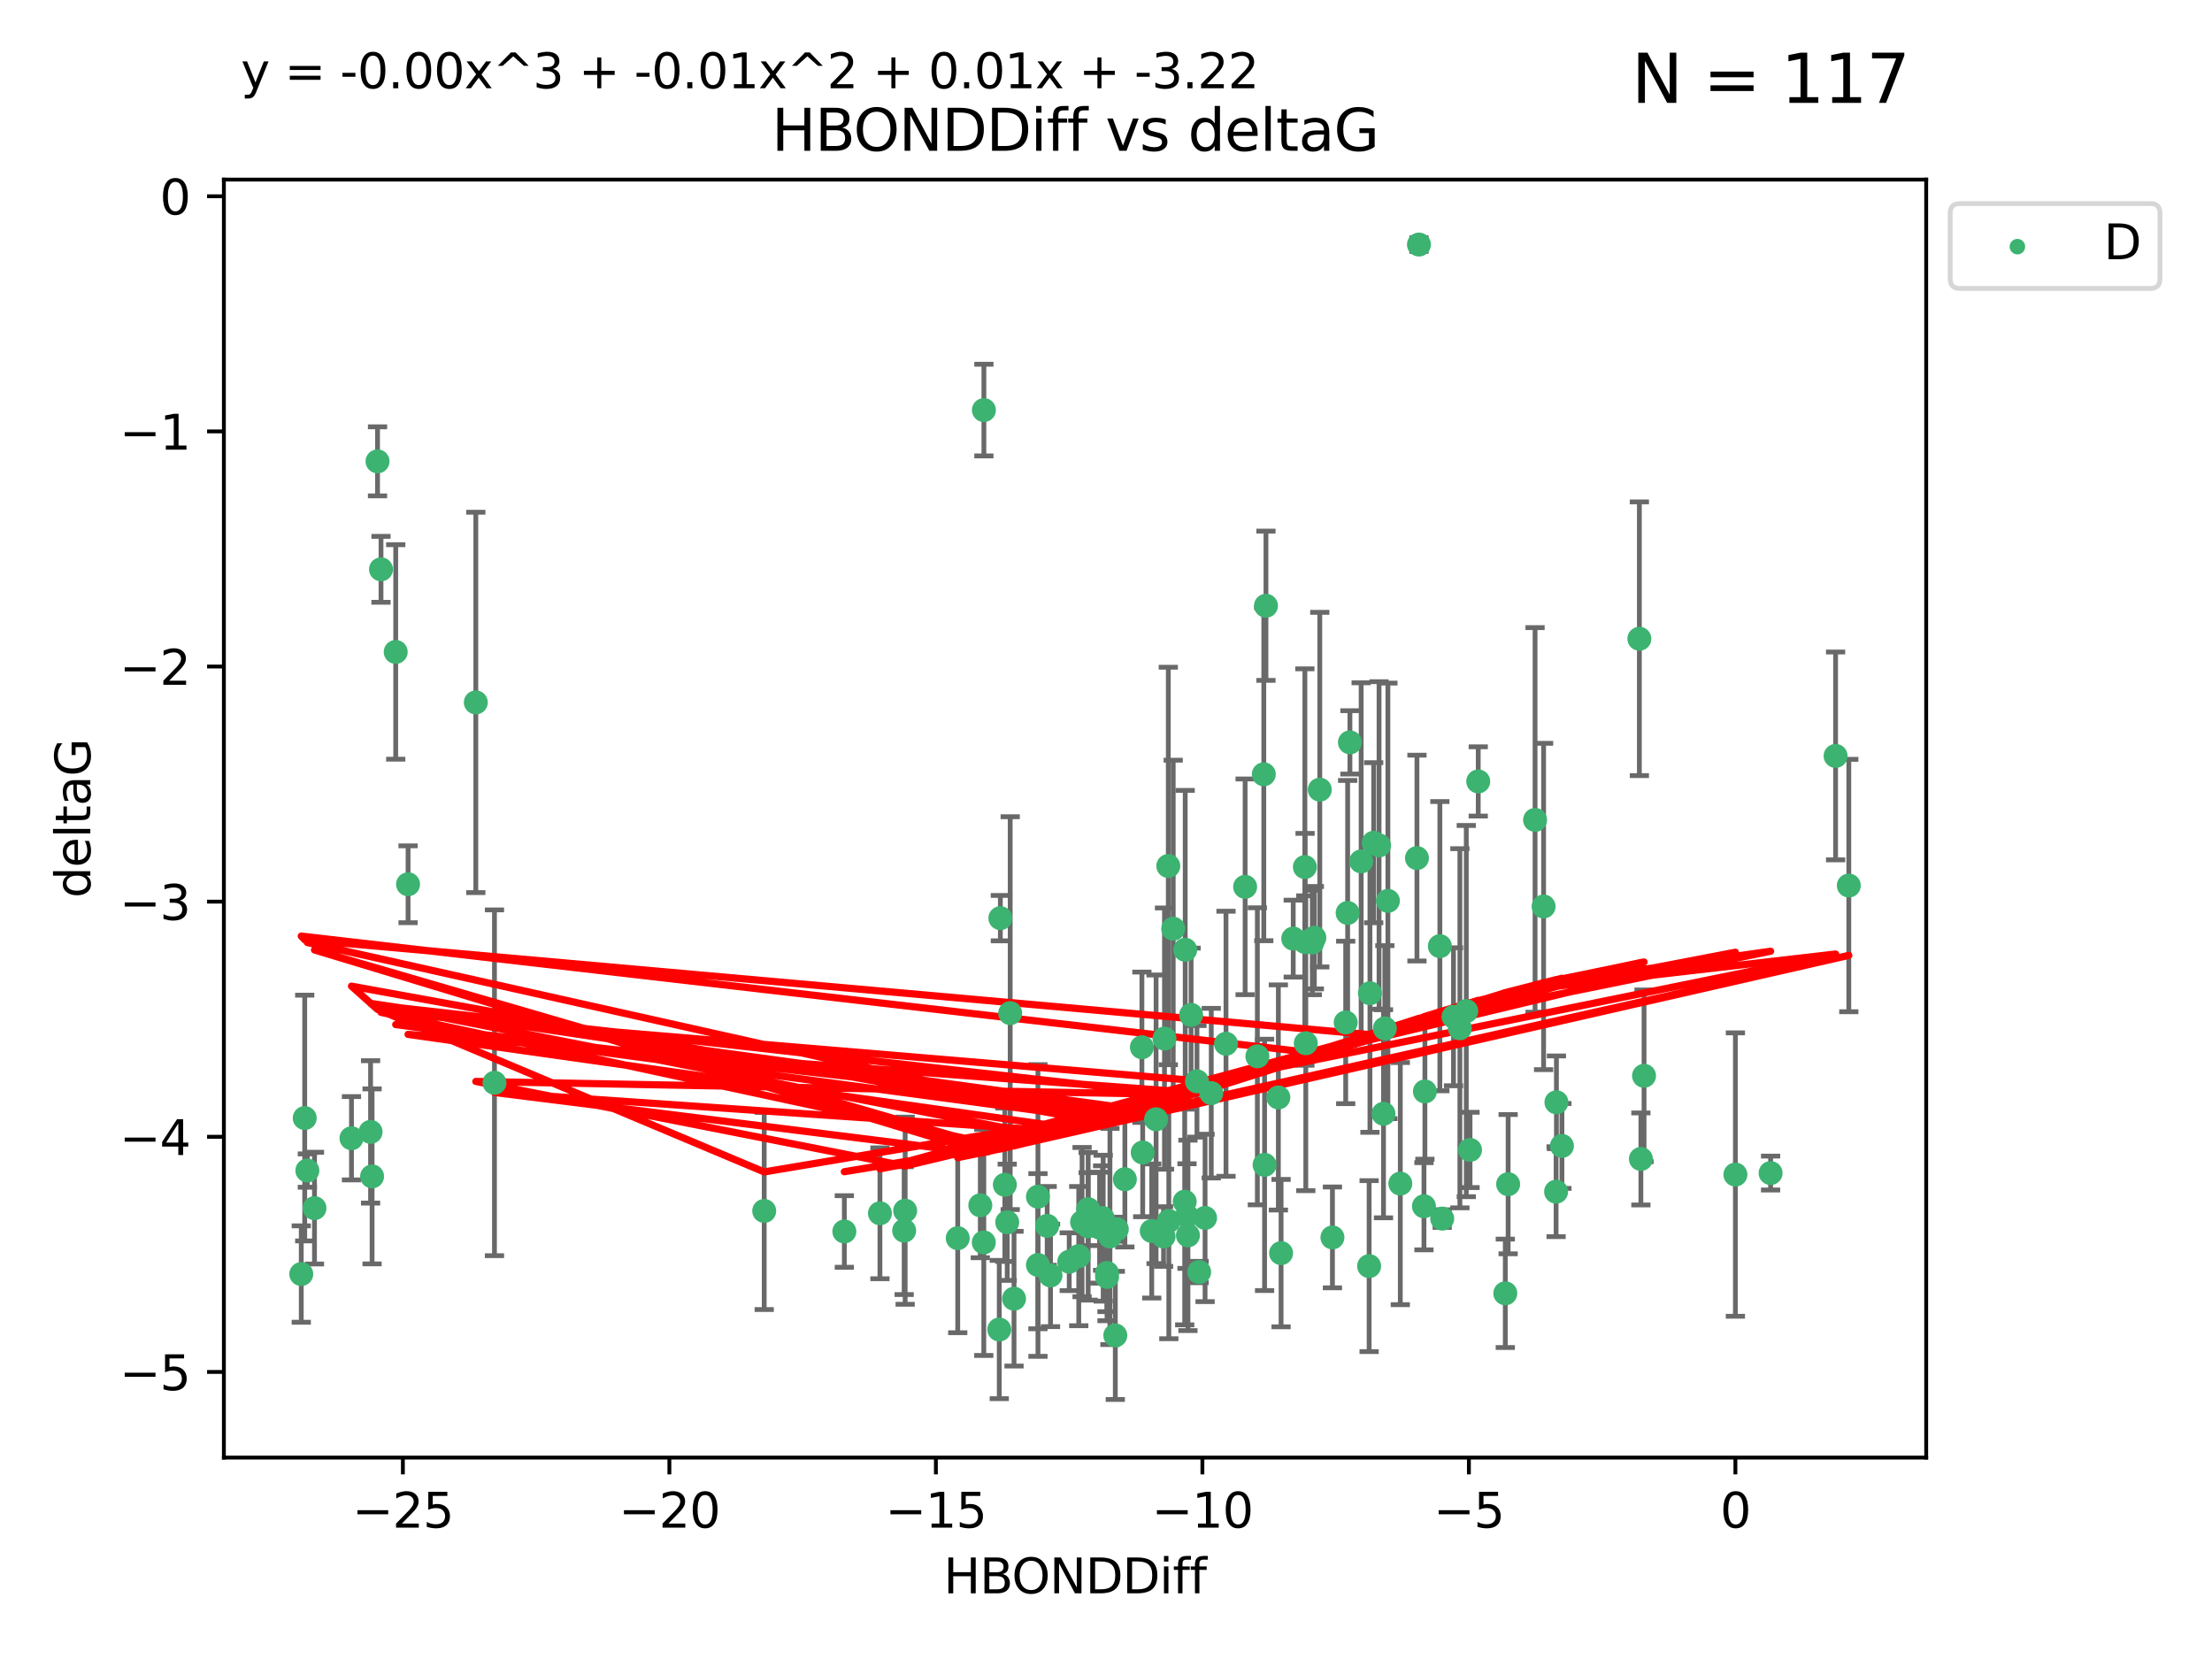 <?xml version="1.0" encoding="utf-8" standalone="no"?>
<!DOCTYPE svg PUBLIC "-//W3C//DTD SVG 1.1//EN"
  "http://www.w3.org/Graphics/SVG/1.1/DTD/svg11.dtd">
<svg xmlns:xlink="http://www.w3.org/1999/xlink" width="460.8pt" height="345.6pt" viewBox="0 0 460.8 345.6" xmlns="http://www.w3.org/2000/svg" version="1.1">
 <defs>
  <style type="text/css">*{stroke-linejoin: round; stroke-linecap: butt}</style>
 </defs>
 <g id="figure_1">
  <g id="patch_1">
   <path d="M 0 345.6 
L 460.8 345.6 
L 460.8 0 
L 0 0 
z
" style="fill: #ffffff"/>
  </g>
  <g id="axes_1">
   <g id="patch_2">
    <path d="M 46.64 303.64 
L 401.26 303.64 
L 401.26 37.411 
L 46.64 37.411 
z
" style="fill: #ffffff"/>
   </g>
   <g id="PathCollection_1">
    <defs>
     <path id="m8ce900522a" d="M 0 1.118 
C 0.297 1.118 0.581 1 0.791 0.791 
C 1 0.581 1.118 0.297 1.118 0 
C 1.118 -0.297 1 -0.581 0.791 -0.791 
C 0.581 -1 0.297 -1.118 0 -1.118 
C -0.297 -1.118 -0.581 -1 -0.791 -0.791 
C -1 -0.581 -1.118 -0.297 -1.118 0 
C -1.118 0.297 -1 0.581 -0.791 0.791 
C -0.581 1 -0.297 1.118 0 1.118 
z
" style="stroke: #3cb371"/>
    </defs>
    <g clip-path="url(#pf0a039e4d2)">
     <use xlink:href="#m8ce900522a" x="266.872" y="261.05" style="fill: #3cb371; stroke: #3cb371"/>
     <use xlink:href="#m8ce900522a" x="218.147" y="255.368" style="fill: #3cb371; stroke: #3cb371"/>
     <use xlink:href="#m8ce900522a" x="175.891" y="256.538" style="fill: #3cb371; stroke: #3cb371"/>
     <use xlink:href="#m8ce900522a" x="216.226" y="263.519" style="fill: #3cb371; stroke: #3cb371"/>
     <use xlink:href="#m8ce900522a" x="211.24" y="270.54" style="fill: #3cb371; stroke: #3cb371"/>
     <use xlink:href="#m8ce900522a" x="216.222" y="249.296" style="fill: #3cb371; stroke: #3cb371"/>
     <use xlink:href="#m8ce900522a" x="230.607" y="265.193" style="fill: #3cb371; stroke: #3cb371"/>
     <use xlink:href="#m8ce900522a" x="64.028" y="243.848" style="fill: #3cb371; stroke: #3cb371"/>
     <use xlink:href="#m8ce900522a" x="230.614" y="266.006" style="fill: #3cb371; stroke: #3cb371"/>
     <use xlink:href="#m8ce900522a" x="208.164" y="276.965" style="fill: #3cb371; stroke: #3cb371"/>
     <use xlink:href="#m8ce900522a" x="65.515" y="251.676" style="fill: #3cb371; stroke: #3cb371"/>
     <use xlink:href="#m8ce900522a" x="204.942" y="258.816" style="fill: #3cb371; stroke: #3cb371"/>
     <use xlink:href="#m8ce900522a" x="204.216" y="251.085" style="fill: #3cb371; stroke: #3cb371"/>
     <use xlink:href="#m8ce900522a" x="103.007" y="225.566" style="fill: #3cb371; stroke: #3cb371"/>
     <use xlink:href="#m8ce900522a" x="222.739" y="262.839" style="fill: #3cb371; stroke: #3cb371"/>
     <use xlink:href="#m8ce900522a" x="183.307" y="252.75" style="fill: #3cb371; stroke: #3cb371"/>
     <use xlink:href="#m8ce900522a" x="280.334" y="212.996" style="fill: #3cb371; stroke: #3cb371"/>
     <use xlink:href="#m8ce900522a" x="188.354" y="256.365" style="fill: #3cb371; stroke: #3cb371"/>
     <use xlink:href="#m8ce900522a" x="251.038" y="253.714" style="fill: #3cb371; stroke: #3cb371"/>
     <use xlink:href="#m8ce900522a" x="252.329" y="227.722" style="fill: #3cb371; stroke: #3cb371"/>
     <use xlink:href="#m8ce900522a" x="234.332" y="245.657" style="fill: #3cb371; stroke: #3cb371"/>
     <use xlink:href="#m8ce900522a" x="77.198" y="235.793" style="fill: #3cb371; stroke: #3cb371"/>
     <use xlink:href="#m8ce900522a" x="218.843" y="265.693" style="fill: #3cb371; stroke: #3cb371"/>
     <use xlink:href="#m8ce900522a" x="248.126" y="211.425" style="fill: #3cb371; stroke: #3cb371"/>
     <use xlink:href="#m8ce900522a" x="99.122" y="146.325" style="fill: #3cb371; stroke: #3cb371"/>
     <use xlink:href="#m8ce900522a" x="188.56" y="252.209" style="fill: #3cb371; stroke: #3cb371"/>
     <use xlink:href="#m8ce900522a" x="240.833" y="233.166" style="fill: #3cb371; stroke: #3cb371"/>
     <use xlink:href="#m8ce900522a" x="159.199" y="252.263" style="fill: #3cb371; stroke: #3cb371"/>
     <use xlink:href="#m8ce900522a" x="78.647" y="96.109" style="fill: #3cb371; stroke: #3cb371"/>
     <use xlink:href="#m8ce900522a" x="73.221" y="237.117" style="fill: #3cb371; stroke: #3cb371"/>
     <use xlink:href="#m8ce900522a" x="229.697" y="253.744" style="fill: #3cb371; stroke: #3cb371"/>
     <use xlink:href="#m8ce900522a" x="247.271" y="253.329" style="fill: #3cb371; stroke: #3cb371"/>
     <use xlink:href="#m8ce900522a" x="77.512" y="245.064" style="fill: #3cb371; stroke: #3cb371"/>
     <use xlink:href="#m8ce900522a" x="238.046" y="240.09" style="fill: #3cb371; stroke: #3cb371"/>
     <use xlink:href="#m8ce900522a" x="82.436" y="135.81" style="fill: #3cb371; stroke: #3cb371"/>
     <use xlink:href="#m8ce900522a" x="231.219" y="257.576" style="fill: #3cb371; stroke: #3cb371"/>
     <use xlink:href="#m8ce900522a" x="239.929" y="256.439" style="fill: #3cb371; stroke: #3cb371"/>
     <use xlink:href="#m8ce900522a" x="225.418" y="254.584" style="fill: #3cb371; stroke: #3cb371"/>
     <use xlink:href="#m8ce900522a" x="247.469" y="257.352" style="fill: #3cb371; stroke: #3cb371"/>
     <use xlink:href="#m8ce900522a" x="255.398" y="217.435" style="fill: #3cb371; stroke: #3cb371"/>
     <use xlink:href="#m8ce900522a" x="79.37" y="118.6" style="fill: #3cb371; stroke: #3cb371"/>
     <use xlink:href="#m8ce900522a" x="209.823" y="254.623" style="fill: #3cb371; stroke: #3cb371"/>
     <use xlink:href="#m8ce900522a" x="232.339" y="278.191" style="fill: #3cb371; stroke: #3cb371"/>
     <use xlink:href="#m8ce900522a" x="226.683" y="255.468" style="fill: #3cb371; stroke: #3cb371"/>
     <use xlink:href="#m8ce900522a" x="246.795" y="250.327" style="fill: #3cb371; stroke: #3cb371"/>
     <use xlink:href="#m8ce900522a" x="229.068" y="255.746" style="fill: #3cb371; stroke: #3cb371"/>
     <use xlink:href="#m8ce900522a" x="208.392" y="191.267" style="fill: #3cb371; stroke: #3cb371"/>
     <use xlink:href="#m8ce900522a" x="226.675" y="251.886" style="fill: #3cb371; stroke: #3cb371"/>
     <use xlink:href="#m8ce900522a" x="300.437" y="253.858" style="fill: #3cb371; stroke: #3cb371"/>
     <use xlink:href="#m8ce900522a" x="242.39" y="257.591" style="fill: #3cb371; stroke: #3cb371"/>
     <use xlink:href="#m8ce900522a" x="243.488" y="254.349" style="fill: #3cb371; stroke: #3cb371"/>
     <use xlink:href="#m8ce900522a" x="199.513" y="257.935" style="fill: #3cb371; stroke: #3cb371"/>
     <use xlink:href="#m8ce900522a" x="209.326" y="246.808" style="fill: #3cb371; stroke: #3cb371"/>
     <use xlink:href="#m8ce900522a" x="224.724" y="261.668" style="fill: #3cb371; stroke: #3cb371"/>
     <use xlink:href="#m8ce900522a" x="85.008" y="184.21" style="fill: #3cb371; stroke: #3cb371"/>
     <use xlink:href="#m8ce900522a" x="249.349" y="225.26" style="fill: #3cb371; stroke: #3cb371"/>
     <use xlink:href="#m8ce900522a" x="249.805" y="264.984" style="fill: #3cb371; stroke: #3cb371"/>
     <use xlink:href="#m8ce900522a" x="232.653" y="256.065" style="fill: #3cb371; stroke: #3cb371"/>
     <use xlink:href="#m8ce900522a" x="229.815" y="255.854" style="fill: #3cb371; stroke: #3cb371"/>
     <use xlink:href="#m8ce900522a" x="385.141" y="184.474" style="fill: #3cb371; stroke: #3cb371"/>
     <use xlink:href="#m8ce900522a" x="204.964" y="85.426" style="fill: #3cb371; stroke: #3cb371"/>
     <use xlink:href="#m8ce900522a" x="281.213" y="154.65" style="fill: #3cb371; stroke: #3cb371"/>
     <use xlink:href="#m8ce900522a" x="295.178" y="178.754" style="fill: #3cb371; stroke: #3cb371"/>
     <use xlink:href="#m8ce900522a" x="261.933" y="220.05" style="fill: #3cb371; stroke: #3cb371"/>
     <use xlink:href="#m8ce900522a" x="237.879" y="218.163" style="fill: #3cb371; stroke: #3cb371"/>
     <use xlink:href="#m8ce900522a" x="307.945" y="162.788" style="fill: #3cb371; stroke: #3cb371"/>
     <use xlink:href="#m8ce900522a" x="271.832" y="180.62" style="fill: #3cb371; stroke: #3cb371"/>
     <use xlink:href="#m8ce900522a" x="289.125" y="187.67" style="fill: #3cb371; stroke: #3cb371"/>
     <use xlink:href="#m8ce900522a" x="277.571" y="257.776" style="fill: #3cb371; stroke: #3cb371"/>
     <use xlink:href="#m8ce900522a" x="266.305" y="228.618" style="fill: #3cb371; stroke: #3cb371"/>
     <use xlink:href="#m8ce900522a" x="246.9" y="197.855" style="fill: #3cb371; stroke: #3cb371"/>
     <use xlink:href="#m8ce900522a" x="259.382" y="184.741" style="fill: #3cb371; stroke: #3cb371"/>
     <use xlink:href="#m8ce900522a" x="280.739" y="190.185" style="fill: #3cb371; stroke: #3cb371"/>
     <use xlink:href="#m8ce900522a" x="286.163" y="175.554" style="fill: #3cb371; stroke: #3cb371"/>
     <use xlink:href="#m8ce900522a" x="210.443" y="211.054" style="fill: #3cb371; stroke: #3cb371"/>
     <use xlink:href="#m8ce900522a" x="269.404" y="195.528" style="fill: #3cb371; stroke: #3cb371"/>
     <use xlink:href="#m8ce900522a" x="272.02" y="217.325" style="fill: #3cb371; stroke: #3cb371"/>
     <use xlink:href="#m8ce900522a" x="244.402" y="193.467" style="fill: #3cb371; stroke: #3cb371"/>
     <use xlink:href="#m8ce900522a" x="273.8" y="195.339" style="fill: #3cb371; stroke: #3cb371"/>
     <use xlink:href="#m8ce900522a" x="62.759" y="265.408" style="fill: #3cb371; stroke: #3cb371"/>
     <use xlink:href="#m8ce900522a" x="63.479" y="232.91" style="fill: #3cb371; stroke: #3cb371"/>
     <use xlink:href="#m8ce900522a" x="285.214" y="263.755" style="fill: #3cb371; stroke: #3cb371"/>
     <use xlink:href="#m8ce900522a" x="324.163" y="248.247" style="fill: #3cb371; stroke: #3cb371"/>
     <use xlink:href="#m8ce900522a" x="287.282" y="176.116" style="fill: #3cb371; stroke: #3cb371"/>
     <use xlink:href="#m8ce900522a" x="302.791" y="211.81" style="fill: #3cb371; stroke: #3cb371"/>
     <use xlink:href="#m8ce900522a" x="283.554" y="179.448" style="fill: #3cb371; stroke: #3cb371"/>
     <use xlink:href="#m8ce900522a" x="263.722" y="126.19" style="fill: #3cb371; stroke: #3cb371"/>
     <use xlink:href="#m8ce900522a" x="341.511" y="133.065" style="fill: #3cb371; stroke: #3cb371"/>
     <use xlink:href="#m8ce900522a" x="288.488" y="214.246" style="fill: #3cb371; stroke: #3cb371"/>
     <use xlink:href="#m8ce900522a" x="285.387" y="206.91" style="fill: #3cb371; stroke: #3cb371"/>
     <use xlink:href="#m8ce900522a" x="314.172" y="246.684" style="fill: #3cb371; stroke: #3cb371"/>
     <use xlink:href="#m8ce900522a" x="382.387" y="157.472" style="fill: #3cb371; stroke: #3cb371"/>
     <use xlink:href="#m8ce900522a" x="263.271" y="161.3" style="fill: #3cb371; stroke: #3cb371"/>
     <use xlink:href="#m8ce900522a" x="271.871" y="196.245" style="fill: #3cb371; stroke: #3cb371"/>
     <use xlink:href="#m8ce900522a" x="325.377" y="238.721" style="fill: #3cb371; stroke: #3cb371"/>
     <use xlink:href="#m8ce900522a" x="304.123" y="214.205" style="fill: #3cb371; stroke: #3cb371"/>
     <use xlink:href="#m8ce900522a" x="296.834" y="227.372" style="fill: #3cb371; stroke: #3cb371"/>
     <use xlink:href="#m8ce900522a" x="296.637" y="251.283" style="fill: #3cb371; stroke: #3cb371"/>
     <use xlink:href="#m8ce900522a" x="321.558" y="188.834" style="fill: #3cb371; stroke: #3cb371"/>
     <use xlink:href="#m8ce900522a" x="342.486" y="224.108" style="fill: #3cb371; stroke: #3cb371"/>
     <use xlink:href="#m8ce900522a" x="341.827" y="241.431" style="fill: #3cb371; stroke: #3cb371"/>
     <use xlink:href="#m8ce900522a" x="319.782" y="170.802" style="fill: #3cb371; stroke: #3cb371"/>
     <use xlink:href="#m8ce900522a" x="368.849" y="244.371" style="fill: #3cb371; stroke: #3cb371"/>
     <use xlink:href="#m8ce900522a" x="288.207" y="232.017" style="fill: #3cb371; stroke: #3cb371"/>
     <use xlink:href="#m8ce900522a" x="295.594" y="50.942" style="fill: #3cb371; stroke: #3cb371"/>
     <use xlink:href="#m8ce900522a" x="243.377" y="180.399" style="fill: #3cb371; stroke: #3cb371"/>
     <use xlink:href="#m8ce900522a" x="305.453" y="210.624" style="fill: #3cb371; stroke: #3cb371"/>
     <use xlink:href="#m8ce900522a" x="361.515" y="244.684" style="fill: #3cb371; stroke: #3cb371"/>
     <use xlink:href="#m8ce900522a" x="273.381" y="196.334" style="fill: #3cb371; stroke: #3cb371"/>
     <use xlink:href="#m8ce900522a" x="291.708" y="246.567" style="fill: #3cb371; stroke: #3cb371"/>
     <use xlink:href="#m8ce900522a" x="263.435" y="242.662" style="fill: #3cb371; stroke: #3cb371"/>
     <use xlink:href="#m8ce900522a" x="313.581" y="269.421" style="fill: #3cb371; stroke: #3cb371"/>
     <use xlink:href="#m8ce900522a" x="324.233" y="229.627" style="fill: #3cb371; stroke: #3cb371"/>
     <use xlink:href="#m8ce900522a" x="242.585" y="216.352" style="fill: #3cb371; stroke: #3cb371"/>
     <use xlink:href="#m8ce900522a" x="306.234" y="239.55" style="fill: #3cb371; stroke: #3cb371"/>
     <use xlink:href="#m8ce900522a" x="299.951" y="197.101" style="fill: #3cb371; stroke: #3cb371"/>
     <use xlink:href="#m8ce900522a" x="274.935" y="164.5" style="fill: #3cb371; stroke: #3cb371"/>
    </g>
   </g>
   <g id="matplotlib.axis_1">
    <g id="xtick_1">
     <g id="line2d_1">
      <defs>
       <path id="m5356e8bc0c" d="M 0 0 
L 0 3.5 
" style="stroke: #000000; stroke-width: 0.8"/>
      </defs>
      <g>
       <use xlink:href="#m5356e8bc0c" x="83.927" y="303.64" style="stroke: #000000; stroke-width: 0.8"/>
      </g>
     </g>
     <g id="text_1">
      <!-- −25 -->
      <g transform="translate(73.374 318.238)scale(0.1 -0.1)">
       <defs>
        <path id="DejaVuSans-2212" d="M 678 2272 
L 4684 2272 
L 4684 1741 
L 678 1741 
L 678 2272 
z
" transform="scale(0.016)"/>
        <path id="DejaVuSans-32" d="M 1228 531 
L 3431 531 
L 3431 0 
L 469 0 
L 469 531 
Q 828 903 1448 1529 
Q 2069 2156 2228 2338 
Q 2531 2678 2651 2914 
Q 2772 3150 2772 3378 
Q 2772 3750 2511 3984 
Q 2250 4219 1831 4219 
Q 1534 4219 1204 4116 
Q 875 4013 500 3803 
L 500 4441 
Q 881 4594 1212 4672 
Q 1544 4750 1819 4750 
Q 2544 4750 2975 4387 
Q 3406 4025 3406 3419 
Q 3406 3131 3298 2873 
Q 3191 2616 2906 2266 
Q 2828 2175 2409 1742 
Q 1991 1309 1228 531 
z
" transform="scale(0.016)"/>
        <path id="DejaVuSans-35" d="M 691 4666 
L 3169 4666 
L 3169 4134 
L 1269 4134 
L 1269 2991 
Q 1406 3038 1543 3061 
Q 1681 3084 1819 3084 
Q 2600 3084 3056 2656 
Q 3513 2228 3513 1497 
Q 3513 744 3044 326 
Q 2575 -91 1722 -91 
Q 1428 -91 1123 -41 
Q 819 9 494 109 
L 494 744 
Q 775 591 1075 516 
Q 1375 441 1709 441 
Q 2250 441 2565 725 
Q 2881 1009 2881 1497 
Q 2881 1984 2565 2268 
Q 2250 2553 1709 2553 
Q 1456 2553 1204 2497 
Q 953 2441 691 2322 
L 691 4666 
z
" transform="scale(0.016)"/>
       </defs>
       <use xlink:href="#DejaVuSans-2212"/>
       <use xlink:href="#DejaVuSans-32" x="83.789"/>
       <use xlink:href="#DejaVuSans-35" x="147.412"/>
      </g>
     </g>
    </g>
    <g id="xtick_2">
     <g id="line2d_2">
      <g>
       <use xlink:href="#m5356e8bc0c" x="139.444" y="303.64" style="stroke: #000000; stroke-width: 0.8"/>
      </g>
     </g>
     <g id="text_2">
      <!-- −20 -->
      <g transform="translate(128.892 318.238)scale(0.1 -0.1)">
       <defs>
        <path id="DejaVuSans-30" d="M 2034 4250 
Q 1547 4250 1301 3770 
Q 1056 3291 1056 2328 
Q 1056 1369 1301 889 
Q 1547 409 2034 409 
Q 2525 409 2770 889 
Q 3016 1369 3016 2328 
Q 3016 3291 2770 3770 
Q 2525 4250 2034 4250 
z
M 2034 4750 
Q 2819 4750 3233 4129 
Q 3647 3509 3647 2328 
Q 3647 1150 3233 529 
Q 2819 -91 2034 -91 
Q 1250 -91 836 529 
Q 422 1150 422 2328 
Q 422 3509 836 4129 
Q 1250 4750 2034 4750 
z
" transform="scale(0.016)"/>
       </defs>
       <use xlink:href="#DejaVuSans-2212"/>
       <use xlink:href="#DejaVuSans-32" x="83.789"/>
       <use xlink:href="#DejaVuSans-30" x="147.412"/>
      </g>
     </g>
    </g>
    <g id="xtick_3">
     <g id="line2d_3">
      <g>
       <use xlink:href="#m5356e8bc0c" x="194.962" y="303.64" style="stroke: #000000; stroke-width: 0.8"/>
      </g>
     </g>
     <g id="text_3">
      <!-- −15 -->
      <g transform="translate(184.41 318.238)scale(0.1 -0.1)">
       <defs>
        <path id="DejaVuSans-31" d="M 794 531 
L 1825 531 
L 1825 4091 
L 703 3866 
L 703 4441 
L 1819 4666 
L 2450 4666 
L 2450 531 
L 3481 531 
L 3481 0 
L 794 0 
L 794 531 
z
" transform="scale(0.016)"/>
       </defs>
       <use xlink:href="#DejaVuSans-2212"/>
       <use xlink:href="#DejaVuSans-31" x="83.789"/>
       <use xlink:href="#DejaVuSans-35" x="147.412"/>
      </g>
     </g>
    </g>
    <g id="xtick_4">
     <g id="line2d_4">
      <g>
       <use xlink:href="#m5356e8bc0c" x="250.48" y="303.64" style="stroke: #000000; stroke-width: 0.8"/>
      </g>
     </g>
     <g id="text_4">
      <!-- −10 -->
      <g transform="translate(239.927 318.238)scale(0.1 -0.1)">
       <use xlink:href="#DejaVuSans-2212"/>
       <use xlink:href="#DejaVuSans-31" x="83.789"/>
       <use xlink:href="#DejaVuSans-30" x="147.412"/>
      </g>
     </g>
    </g>
    <g id="xtick_5">
     <g id="line2d_5">
      <g>
       <use xlink:href="#m5356e8bc0c" x="305.997" y="303.64" style="stroke: #000000; stroke-width: 0.8"/>
      </g>
     </g>
     <g id="text_5">
      <!-- −5 -->
      <g transform="translate(298.626 318.238)scale(0.1 -0.1)">
       <use xlink:href="#DejaVuSans-2212"/>
       <use xlink:href="#DejaVuSans-35" x="83.789"/>
      </g>
     </g>
    </g>
    <g id="xtick_6">
     <g id="line2d_6">
      <g>
       <use xlink:href="#m5356e8bc0c" x="361.515" y="303.64" style="stroke: #000000; stroke-width: 0.8"/>
      </g>
     </g>
     <g id="text_6">
      <!-- 0 -->
      <g transform="translate(358.334 318.238)scale(0.1 -0.1)">
       <use xlink:href="#DejaVuSans-30"/>
      </g>
     </g>
    </g>
    <g id="text_7">
     <!-- HBONDDiff -->
     <g transform="translate(196.561 331.917)scale(0.1 -0.1)">
      <defs>
       <path id="DejaVuSans-48" d="M 628 4666 
L 1259 4666 
L 1259 2753 
L 3553 2753 
L 3553 4666 
L 4184 4666 
L 4184 0 
L 3553 0 
L 3553 2222 
L 1259 2222 
L 1259 0 
L 628 0 
L 628 4666 
z
" transform="scale(0.016)"/>
       <path id="DejaVuSans-42" d="M 1259 2228 
L 1259 519 
L 2272 519 
Q 2781 519 3026 730 
Q 3272 941 3272 1375 
Q 3272 1813 3026 2020 
Q 2781 2228 2272 2228 
L 1259 2228 
z
M 1259 4147 
L 1259 2741 
L 2194 2741 
Q 2656 2741 2882 2914 
Q 3109 3088 3109 3444 
Q 3109 3797 2882 3972 
Q 2656 4147 2194 4147 
L 1259 4147 
z
M 628 4666 
L 2241 4666 
Q 2963 4666 3353 4366 
Q 3744 4066 3744 3513 
Q 3744 3084 3544 2831 
Q 3344 2578 2956 2516 
Q 3422 2416 3680 2098 
Q 3938 1781 3938 1306 
Q 3938 681 3513 340 
Q 3088 0 2303 0 
L 628 0 
L 628 4666 
z
" transform="scale(0.016)"/>
       <path id="DejaVuSans-4f" d="M 2522 4238 
Q 1834 4238 1429 3725 
Q 1025 3213 1025 2328 
Q 1025 1447 1429 934 
Q 1834 422 2522 422 
Q 3209 422 3611 934 
Q 4013 1447 4013 2328 
Q 4013 3213 3611 3725 
Q 3209 4238 2522 4238 
z
M 2522 4750 
Q 3503 4750 4090 4092 
Q 4678 3434 4678 2328 
Q 4678 1225 4090 567 
Q 3503 -91 2522 -91 
Q 1538 -91 948 565 
Q 359 1222 359 2328 
Q 359 3434 948 4092 
Q 1538 4750 2522 4750 
z
" transform="scale(0.016)"/>
       <path id="DejaVuSans-4e" d="M 628 4666 
L 1478 4666 
L 3547 763 
L 3547 4666 
L 4159 4666 
L 4159 0 
L 3309 0 
L 1241 3903 
L 1241 0 
L 628 0 
L 628 4666 
z
" transform="scale(0.016)"/>
       <path id="DejaVuSans-44" d="M 1259 4147 
L 1259 519 
L 2022 519 
Q 2988 519 3436 956 
Q 3884 1394 3884 2338 
Q 3884 3275 3436 3711 
Q 2988 4147 2022 4147 
L 1259 4147 
z
M 628 4666 
L 1925 4666 
Q 3281 4666 3915 4102 
Q 4550 3538 4550 2338 
Q 4550 1131 3912 565 
Q 3275 0 1925 0 
L 628 0 
L 628 4666 
z
" transform="scale(0.016)"/>
       <path id="DejaVuSans-69" d="M 603 3500 
L 1178 3500 
L 1178 0 
L 603 0 
L 603 3500 
z
M 603 4863 
L 1178 4863 
L 1178 4134 
L 603 4134 
L 603 4863 
z
" transform="scale(0.016)"/>
       <path id="DejaVuSans-66" d="M 2375 4863 
L 2375 4384 
L 1825 4384 
Q 1516 4384 1395 4259 
Q 1275 4134 1275 3809 
L 1275 3500 
L 2222 3500 
L 2222 3053 
L 1275 3053 
L 1275 0 
L 697 0 
L 697 3053 
L 147 3053 
L 147 3500 
L 697 3500 
L 697 3744 
Q 697 4328 969 4595 
Q 1241 4863 1831 4863 
L 2375 4863 
z
" transform="scale(0.016)"/>
      </defs>
      <use xlink:href="#DejaVuSans-48"/>
      <use xlink:href="#DejaVuSans-42" x="75.195"/>
      <use xlink:href="#DejaVuSans-4f" x="142.049"/>
      <use xlink:href="#DejaVuSans-4e" x="220.76"/>
      <use xlink:href="#DejaVuSans-44" x="295.564"/>
      <use xlink:href="#DejaVuSans-44" x="372.566"/>
      <use xlink:href="#DejaVuSans-69" x="449.568"/>
      <use xlink:href="#DejaVuSans-66" x="477.352"/>
      <use xlink:href="#DejaVuSans-66" x="512.557"/>
     </g>
    </g>
   </g>
   <g id="matplotlib.axis_2">
    <g id="ytick_1">
     <g id="line2d_7">
      <defs>
       <path id="m2d904b6b78" d="M 0 0 
L -3.5 0 
" style="stroke: #000000; stroke-width: 0.8"/>
      </defs>
      <g>
       <use xlink:href="#m2d904b6b78" x="46.64" y="285.796" style="stroke: #000000; stroke-width: 0.8"/>
      </g>
     </g>
     <g id="text_8">
      <!-- −5 -->
      <g transform="translate(24.898 289.595)scale(0.1 -0.1)">
       <use xlink:href="#DejaVuSans-2212"/>
       <use xlink:href="#DejaVuSans-35" x="83.789"/>
      </g>
     </g>
    </g>
    <g id="ytick_2">
     <g id="line2d_8">
      <g>
       <use xlink:href="#m2d904b6b78" x="46.64" y="236.814" style="stroke: #000000; stroke-width: 0.8"/>
      </g>
     </g>
     <g id="text_9">
      <!-- −4 -->
      <g transform="translate(24.898 240.613)scale(0.1 -0.1)">
       <defs>
        <path id="DejaVuSans-34" d="M 2419 4116 
L 825 1625 
L 2419 1625 
L 2419 4116 
z
M 2253 4666 
L 3047 4666 
L 3047 1625 
L 3713 1625 
L 3713 1100 
L 3047 1100 
L 3047 0 
L 2419 0 
L 2419 1100 
L 313 1100 
L 313 1709 
L 2253 4666 
z
" transform="scale(0.016)"/>
       </defs>
       <use xlink:href="#DejaVuSans-2212"/>
       <use xlink:href="#DejaVuSans-34" x="83.789"/>
      </g>
     </g>
    </g>
    <g id="ytick_3">
     <g id="line2d_9">
      <g>
       <use xlink:href="#m2d904b6b78" x="46.64" y="187.831" style="stroke: #000000; stroke-width: 0.8"/>
      </g>
     </g>
     <g id="text_10">
      <!-- −3 -->
      <g transform="translate(24.898 191.631)scale(0.1 -0.1)">
       <defs>
        <path id="DejaVuSans-33" d="M 2597 2516 
Q 3050 2419 3304 2112 
Q 3559 1806 3559 1356 
Q 3559 666 3084 287 
Q 2609 -91 1734 -91 
Q 1441 -91 1130 -33 
Q 819 25 488 141 
L 488 750 
Q 750 597 1062 519 
Q 1375 441 1716 441 
Q 2309 441 2620 675 
Q 2931 909 2931 1356 
Q 2931 1769 2642 2001 
Q 2353 2234 1838 2234 
L 1294 2234 
L 1294 2753 
L 1863 2753 
Q 2328 2753 2575 2939 
Q 2822 3125 2822 3475 
Q 2822 3834 2567 4026 
Q 2313 4219 1838 4219 
Q 1578 4219 1281 4162 
Q 984 4106 628 3988 
L 628 4550 
Q 988 4650 1302 4700 
Q 1616 4750 1894 4750 
Q 2613 4750 3031 4423 
Q 3450 4097 3450 3541 
Q 3450 3153 3228 2886 
Q 3006 2619 2597 2516 
z
" transform="scale(0.016)"/>
       </defs>
       <use xlink:href="#DejaVuSans-2212"/>
       <use xlink:href="#DejaVuSans-33" x="83.789"/>
      </g>
     </g>
    </g>
    <g id="ytick_4">
     <g id="line2d_10">
      <g>
       <use xlink:href="#m2d904b6b78" x="46.64" y="138.849" style="stroke: #000000; stroke-width: 0.8"/>
      </g>
     </g>
     <g id="text_11">
      <!-- −2 -->
      <g transform="translate(24.898 142.648)scale(0.1 -0.1)">
       <use xlink:href="#DejaVuSans-2212"/>
       <use xlink:href="#DejaVuSans-32" x="83.789"/>
      </g>
     </g>
    </g>
    <g id="ytick_5">
     <g id="line2d_11">
      <g>
       <use xlink:href="#m2d904b6b78" x="46.64" y="89.867" style="stroke: #000000; stroke-width: 0.8"/>
      </g>
     </g>
     <g id="text_12">
      <!-- −1 -->
      <g transform="translate(24.898 93.666)scale(0.1 -0.1)">
       <use xlink:href="#DejaVuSans-2212"/>
       <use xlink:href="#DejaVuSans-31" x="83.789"/>
      </g>
     </g>
    </g>
    <g id="ytick_6">
     <g id="line2d_12">
      <g>
       <use xlink:href="#m2d904b6b78" x="46.64" y="40.885" style="stroke: #000000; stroke-width: 0.8"/>
      </g>
     </g>
     <g id="text_13">
      <!-- 0 -->
      <g transform="translate(33.278 44.684)scale(0.1 -0.1)">
       <use xlink:href="#DejaVuSans-30"/>
      </g>
     </g>
    </g>
    <g id="text_14">
     <!-- deltaG -->
     <g transform="translate(18.818 187.064)rotate(-90)scale(0.1 -0.1)">
      <defs>
       <path id="DejaVuSans-64" d="M 2906 2969 
L 2906 4863 
L 3481 4863 
L 3481 0 
L 2906 0 
L 2906 525 
Q 2725 213 2448 61 
Q 2172 -91 1784 -91 
Q 1150 -91 751 415 
Q 353 922 353 1747 
Q 353 2572 751 3078 
Q 1150 3584 1784 3584 
Q 2172 3584 2448 3432 
Q 2725 3281 2906 2969 
z
M 947 1747 
Q 947 1113 1208 752 
Q 1469 391 1925 391 
Q 2381 391 2643 752 
Q 2906 1113 2906 1747 
Q 2906 2381 2643 2742 
Q 2381 3103 1925 3103 
Q 1469 3103 1208 2742 
Q 947 2381 947 1747 
z
" transform="scale(0.016)"/>
       <path id="DejaVuSans-65" d="M 3597 1894 
L 3597 1613 
L 953 1613 
Q 991 1019 1311 708 
Q 1631 397 2203 397 
Q 2534 397 2845 478 
Q 3156 559 3463 722 
L 3463 178 
Q 3153 47 2828 -22 
Q 2503 -91 2169 -91 
Q 1331 -91 842 396 
Q 353 884 353 1716 
Q 353 2575 817 3079 
Q 1281 3584 2069 3584 
Q 2775 3584 3186 3129 
Q 3597 2675 3597 1894 
z
M 3022 2063 
Q 3016 2534 2758 2815 
Q 2500 3097 2075 3097 
Q 1594 3097 1305 2825 
Q 1016 2553 972 2059 
L 3022 2063 
z
" transform="scale(0.016)"/>
       <path id="DejaVuSans-6c" d="M 603 4863 
L 1178 4863 
L 1178 0 
L 603 0 
L 603 4863 
z
" transform="scale(0.016)"/>
       <path id="DejaVuSans-74" d="M 1172 4494 
L 1172 3500 
L 2356 3500 
L 2356 3053 
L 1172 3053 
L 1172 1153 
Q 1172 725 1289 603 
Q 1406 481 1766 481 
L 2356 481 
L 2356 0 
L 1766 0 
Q 1100 0 847 248 
Q 594 497 594 1153 
L 594 3053 
L 172 3053 
L 172 3500 
L 594 3500 
L 594 4494 
L 1172 4494 
z
" transform="scale(0.016)"/>
       <path id="DejaVuSans-61" d="M 2194 1759 
Q 1497 1759 1228 1600 
Q 959 1441 959 1056 
Q 959 750 1161 570 
Q 1363 391 1709 391 
Q 2188 391 2477 730 
Q 2766 1069 2766 1631 
L 2766 1759 
L 2194 1759 
z
M 3341 1997 
L 3341 0 
L 2766 0 
L 2766 531 
Q 2569 213 2275 61 
Q 1981 -91 1556 -91 
Q 1019 -91 701 211 
Q 384 513 384 1019 
Q 384 1609 779 1909 
Q 1175 2209 1959 2209 
L 2766 2209 
L 2766 2266 
Q 2766 2663 2505 2880 
Q 2244 3097 1772 3097 
Q 1472 3097 1187 3025 
Q 903 2953 641 2809 
L 641 3341 
Q 956 3463 1253 3523 
Q 1550 3584 1831 3584 
Q 2591 3584 2966 3190 
Q 3341 2797 3341 1997 
z
" transform="scale(0.016)"/>
       <path id="DejaVuSans-47" d="M 3809 666 
L 3809 1919 
L 2778 1919 
L 2778 2438 
L 4434 2438 
L 4434 434 
Q 4069 175 3628 42 
Q 3188 -91 2688 -91 
Q 1594 -91 976 548 
Q 359 1188 359 2328 
Q 359 3472 976 4111 
Q 1594 4750 2688 4750 
Q 3144 4750 3555 4637 
Q 3966 4525 4313 4306 
L 4313 3634 
Q 3963 3931 3569 4081 
Q 3175 4231 2741 4231 
Q 1884 4231 1454 3753 
Q 1025 3275 1025 2328 
Q 1025 1384 1454 906 
Q 1884 428 2741 428 
Q 3075 428 3337 486 
Q 3600 544 3809 666 
z
" transform="scale(0.016)"/>
      </defs>
      <use xlink:href="#DejaVuSans-64"/>
      <use xlink:href="#DejaVuSans-65" x="63.477"/>
      <use xlink:href="#DejaVuSans-6c" x="125"/>
      <use xlink:href="#DejaVuSans-74" x="152.783"/>
      <use xlink:href="#DejaVuSans-61" x="191.992"/>
      <use xlink:href="#DejaVuSans-47" x="253.271"/>
     </g>
    </g>
   </g>
   <g id="LineCollection_1">
    <path d="M 266.872 276.403 
L 266.872 245.697 
" clip-path="url(#pf0a039e4d2)" style="fill: none; stroke: #696969"/>
    <path d="M 218.147 263.573 
L 218.147 247.163 
" clip-path="url(#pf0a039e4d2)" style="fill: none; stroke: #696969"/>
    <path d="M 175.891 263.994 
L 175.891 249.083 
" clip-path="url(#pf0a039e4d2)" style="fill: none; stroke: #696969"/>
    <path d="M 216.226 282.55 
L 216.226 244.489 
" clip-path="url(#pf0a039e4d2)" style="fill: none; stroke: #696969"/>
    <path d="M 211.24 284.576 
L 211.24 256.504 
" clip-path="url(#pf0a039e4d2)" style="fill: none; stroke: #696969"/>
    <path d="M 216.222 276.807 
L 216.222 221.785 
" clip-path="url(#pf0a039e4d2)" style="fill: none; stroke: #696969"/>
    <path d="M 230.607 273.244 
L 230.607 257.143 
" clip-path="url(#pf0a039e4d2)" style="fill: none; stroke: #696969"/>
    <path d="M 64.028 247.321 
L 64.028 240.376 
" clip-path="url(#pf0a039e4d2)" style="fill: none; stroke: #696969"/>
    <path d="M 230.614 275.137 
L 230.614 256.875 
" clip-path="url(#pf0a039e4d2)" style="fill: none; stroke: #696969"/>
    <path d="M 208.164 291.367 
L 208.164 262.564 
" clip-path="url(#pf0a039e4d2)" style="fill: none; stroke: #696969"/>
    <path d="M 65.515 263.316 
L 65.515 240.036 
" clip-path="url(#pf0a039e4d2)" style="fill: none; stroke: #696969"/>
    <path d="M 204.942 282.366 
L 204.942 235.266 
" clip-path="url(#pf0a039e4d2)" style="fill: none; stroke: #696969"/>
    <path d="M 204.216 262.013 
L 204.216 240.158 
" clip-path="url(#pf0a039e4d2)" style="fill: none; stroke: #696969"/>
    <path d="M 103.007 261.582 
L 103.007 189.549 
" clip-path="url(#pf0a039e4d2)" style="fill: none; stroke: #696969"/>
    <path d="M 222.739 268.856 
L 222.739 256.821 
" clip-path="url(#pf0a039e4d2)" style="fill: none; stroke: #696969"/>
    <path d="M 183.307 266.384 
L 183.307 239.115 
" clip-path="url(#pf0a039e4d2)" style="fill: none; stroke: #696969"/>
    <path d="M 280.334 229.914 
L 280.334 196.077 
" clip-path="url(#pf0a039e4d2)" style="fill: none; stroke: #696969"/>
    <path d="M 188.354 269.681 
L 188.354 243.05 
" clip-path="url(#pf0a039e4d2)" style="fill: none; stroke: #696969"/>
    <path d="M 251.038 271.15 
L 251.038 236.279 
" clip-path="url(#pf0a039e4d2)" style="fill: none; stroke: #696969"/>
    <path d="M 252.329 245.39 
L 252.329 210.054 
" clip-path="url(#pf0a039e4d2)" style="fill: none; stroke: #696969"/>
    <path d="M 234.332 259.768 
L 234.332 231.546 
" clip-path="url(#pf0a039e4d2)" style="fill: none; stroke: #696969"/>
    <path d="M 77.198 250.624 
L 77.198 220.962 
" clip-path="url(#pf0a039e4d2)" style="fill: none; stroke: #696969"/>
    <path d="M 218.843 276.364 
L 218.843 255.022 
" clip-path="url(#pf0a039e4d2)" style="fill: none; stroke: #696969"/>
    <path d="M 248.126 225.342 
L 248.126 197.508 
" clip-path="url(#pf0a039e4d2)" style="fill: none; stroke: #696969"/>
    <path d="M 99.122 185.941 
L 99.122 106.709 
" clip-path="url(#pf0a039e4d2)" style="fill: none; stroke: #696969"/>
    <path d="M 188.56 271.704 
L 188.56 232.715 
" clip-path="url(#pf0a039e4d2)" style="fill: none; stroke: #696969"/>
    <path d="M 240.833 263.223 
L 240.833 203.11 
" clip-path="url(#pf0a039e4d2)" style="fill: none; stroke: #696969"/>
    <path d="M 159.199 272.796 
L 159.199 231.729 
" clip-path="url(#pf0a039e4d2)" style="fill: none; stroke: #696969"/>
    <path d="M 78.647 103.303 
L 78.647 88.915 
" clip-path="url(#pf0a039e4d2)" style="fill: none; stroke: #696969"/>
    <path d="M 73.221 245.795 
L 73.221 228.438 
" clip-path="url(#pf0a039e4d2)" style="fill: none; stroke: #696969"/>
    <path d="M 229.697 264.623 
L 229.697 242.864 
" clip-path="url(#pf0a039e4d2)" style="fill: none; stroke: #696969"/>
    <path d="M 247.271 264.23 
L 247.271 242.428 
" clip-path="url(#pf0a039e4d2)" style="fill: none; stroke: #696969"/>
    <path d="M 77.512 263.29 
L 77.512 226.837 
" clip-path="url(#pf0a039e4d2)" style="fill: none; stroke: #696969"/>
    <path d="M 238.046 253.465 
L 238.046 226.714 
" clip-path="url(#pf0a039e4d2)" style="fill: none; stroke: #696969"/>
    <path d="M 82.436 158.152 
L 82.436 113.468 
" clip-path="url(#pf0a039e4d2)" style="fill: none; stroke: #696969"/>
    <path d="M 231.219 280.092 
L 231.219 235.06 
" clip-path="url(#pf0a039e4d2)" style="fill: none; stroke: #696969"/>
    <path d="M 239.929 270.403 
L 239.929 242.474 
" clip-path="url(#pf0a039e4d2)" style="fill: none; stroke: #696969"/>
    <path d="M 225.418 270.131 
L 225.418 239.038 
" clip-path="url(#pf0a039e4d2)" style="fill: none; stroke: #696969"/>
    <path d="M 247.469 277.187 
L 247.469 237.518 
" clip-path="url(#pf0a039e4d2)" style="fill: none; stroke: #696969"/>
    <path d="M 255.398 245.044 
L 255.398 189.825 
" clip-path="url(#pf0a039e4d2)" style="fill: none; stroke: #696969"/>
    <path d="M 79.37 125.465 
L 79.37 111.735 
" clip-path="url(#pf0a039e4d2)" style="fill: none; stroke: #696969"/>
    <path d="M 209.823 266.732 
L 209.823 242.514 
" clip-path="url(#pf0a039e4d2)" style="fill: none; stroke: #696969"/>
    <path d="M 232.339 291.539 
L 232.339 264.843 
" clip-path="url(#pf0a039e4d2)" style="fill: none; stroke: #696969"/>
    <path d="M 226.683 270.834 
L 226.683 240.102 
" clip-path="url(#pf0a039e4d2)" style="fill: none; stroke: #696969"/>
    <path d="M 246.795 275.987 
L 246.795 224.668 
" clip-path="url(#pf0a039e4d2)" style="fill: none; stroke: #696969"/>
    <path d="M 229.068 267.302 
L 229.068 244.191 
" clip-path="url(#pf0a039e4d2)" style="fill: none; stroke: #696969"/>
    <path d="M 208.392 195.992 
L 208.392 186.541 
" clip-path="url(#pf0a039e4d2)" style="fill: none; stroke: #696969"/>
    <path d="M 226.675 259.478 
L 226.675 244.294 
" clip-path="url(#pf0a039e4d2)" style="fill: none; stroke: #696969"/>
    <path d="M 300.437 255.697 
L 300.437 252.02 
" clip-path="url(#pf0a039e4d2)" style="fill: none; stroke: #696969"/>
    <path d="M 242.39 263.801 
L 242.39 251.38 
" clip-path="url(#pf0a039e4d2)" style="fill: none; stroke: #696969"/>
    <path d="M 243.488 278.881 
L 243.488 229.817 
" clip-path="url(#pf0a039e4d2)" style="fill: none; stroke: #696969"/>
    <path d="M 199.513 277.625 
L 199.513 238.245 
" clip-path="url(#pf0a039e4d2)" style="fill: none; stroke: #696969"/>
    <path d="M 209.326 262.783 
L 209.326 230.833 
" clip-path="url(#pf0a039e4d2)" style="fill: none; stroke: #696969"/>
    <path d="M 224.724 276.172 
L 224.724 247.163 
" clip-path="url(#pf0a039e4d2)" style="fill: none; stroke: #696969"/>
    <path d="M 85.008 192.213 
L 85.008 176.208 
" clip-path="url(#pf0a039e4d2)" style="fill: none; stroke: #696969"/>
    <path d="M 249.349 236.879 
L 249.349 213.64 
" clip-path="url(#pf0a039e4d2)" style="fill: none; stroke: #696969"/>
    <path d="M 249.805 267.203 
L 249.805 262.765 
" clip-path="url(#pf0a039e4d2)" style="fill: none; stroke: #696969"/>
    <path d="M 232.653 258.578 
L 232.653 253.553 
" clip-path="url(#pf0a039e4d2)" style="fill: none; stroke: #696969"/>
    <path d="M 229.815 271.047 
L 229.815 240.66 
" clip-path="url(#pf0a039e4d2)" style="fill: none; stroke: #696969"/>
    <path d="M 385.141 210.764 
L 385.141 158.184 
" clip-path="url(#pf0a039e4d2)" style="fill: none; stroke: #696969"/>
    <path d="M 204.964 94.973 
L 204.964 75.878 
" clip-path="url(#pf0a039e4d2)" style="fill: none; stroke: #696969"/>
    <path d="M 281.213 161.247 
L 281.213 148.054 
" clip-path="url(#pf0a039e4d2)" style="fill: none; stroke: #696969"/>
    <path d="M 295.178 200.186 
L 295.178 157.321 
" clip-path="url(#pf0a039e4d2)" style="fill: none; stroke: #696969"/>
    <path d="M 261.933 250.992 
L 261.933 189.107 
" clip-path="url(#pf0a039e4d2)" style="fill: none; stroke: #696969"/>
    <path d="M 237.879 233.824 
L 237.879 202.502 
" clip-path="url(#pf0a039e4d2)" style="fill: none; stroke: #696969"/>
    <path d="M 307.945 169.999 
L 307.945 155.576 
" clip-path="url(#pf0a039e4d2)" style="fill: none; stroke: #696969"/>
    <path d="M 271.832 221.914 
L 271.832 139.325 
" clip-path="url(#pf0a039e4d2)" style="fill: none; stroke: #696969"/>
    <path d="M 289.125 233.036 
L 289.125 142.305 
" clip-path="url(#pf0a039e4d2)" style="fill: none; stroke: #696969"/>
    <path d="M 277.571 268.281 
L 277.571 247.272 
" clip-path="url(#pf0a039e4d2)" style="fill: none; stroke: #696969"/>
    <path d="M 266.305 252.071 
L 266.305 205.165 
" clip-path="url(#pf0a039e4d2)" style="fill: none; stroke: #696969"/>
    <path d="M 246.9 231.058 
L 246.9 164.651 
" clip-path="url(#pf0a039e4d2)" style="fill: none; stroke: #696969"/>
    <path d="M 259.382 207.206 
L 259.382 162.275 
" clip-path="url(#pf0a039e4d2)" style="fill: none; stroke: #696969"/>
    <path d="M 280.739 217.787 
L 280.739 162.583 
" clip-path="url(#pf0a039e4d2)" style="fill: none; stroke: #696969"/>
    <path d="M 286.163 192.228 
L 286.163 158.88 
" clip-path="url(#pf0a039e4d2)" style="fill: none; stroke: #696969"/>
    <path d="M 210.443 251.968 
L 210.443 170.141 
" clip-path="url(#pf0a039e4d2)" style="fill: none; stroke: #696969"/>
    <path d="M 269.404 203.538 
L 269.404 187.519 
" clip-path="url(#pf0a039e4d2)" style="fill: none; stroke: #696969"/>
    <path d="M 272.02 248.04 
L 272.02 186.61 
" clip-path="url(#pf0a039e4d2)" style="fill: none; stroke: #696969"/>
    <path d="M 244.402 228.574 
L 244.402 158.36 
" clip-path="url(#pf0a039e4d2)" style="fill: none; stroke: #696969"/>
    <path d="M 273.8 206.003 
L 273.8 184.675 
" clip-path="url(#pf0a039e4d2)" style="fill: none; stroke: #696969"/>
    <path d="M 62.759 275.449 
L 62.759 255.368 
" clip-path="url(#pf0a039e4d2)" style="fill: none; stroke: #696969"/>
    <path d="M 63.479 258.509 
L 63.479 207.31 
" clip-path="url(#pf0a039e4d2)" style="fill: none; stroke: #696969"/>
    <path d="M 285.214 281.561 
L 285.214 245.95 
" clip-path="url(#pf0a039e4d2)" style="fill: none; stroke: #696969"/>
    <path d="M 324.163 257.609 
L 324.163 238.884 
" clip-path="url(#pf0a039e4d2)" style="fill: none; stroke: #696969"/>
    <path d="M 287.282 210.222 
L 287.282 142.01 
" clip-path="url(#pf0a039e4d2)" style="fill: none; stroke: #696969"/>
    <path d="M 302.791 226.185 
L 302.791 197.435 
" clip-path="url(#pf0a039e4d2)" style="fill: none; stroke: #696969"/>
    <path d="M 283.554 216.664 
L 283.554 142.232 
" clip-path="url(#pf0a039e4d2)" style="fill: none; stroke: #696969"/>
    <path d="M 263.722 141.739 
L 263.722 110.64 
" clip-path="url(#pf0a039e4d2)" style="fill: none; stroke: #696969"/>
    <path d="M 341.511 161.576 
L 341.511 104.553 
" clip-path="url(#pf0a039e4d2)" style="fill: none; stroke: #696969"/>
    <path d="M 288.488 231.493 
L 288.488 196.998 
" clip-path="url(#pf0a039e4d2)" style="fill: none; stroke: #696969"/>
    <path d="M 285.387 235.882 
L 285.387 177.938 
" clip-path="url(#pf0a039e4d2)" style="fill: none; stroke: #696969"/>
    <path d="M 314.172 261.188 
L 314.172 232.179 
" clip-path="url(#pf0a039e4d2)" style="fill: none; stroke: #696969"/>
    <path d="M 382.387 179.12 
L 382.387 135.824 
" clip-path="url(#pf0a039e4d2)" style="fill: none; stroke: #696969"/>
    <path d="M 263.271 195.97 
L 263.271 126.629 
" clip-path="url(#pf0a039e4d2)" style="fill: none; stroke: #696969"/>
    <path d="M 271.871 218.879 
L 271.871 173.612 
" clip-path="url(#pf0a039e4d2)" style="fill: none; stroke: #696969"/>
    <path d="M 325.377 247.557 
L 325.377 229.885 
" clip-path="url(#pf0a039e4d2)" style="fill: none; stroke: #696969"/>
    <path d="M 304.123 251.613 
L 304.123 176.797 
" clip-path="url(#pf0a039e4d2)" style="fill: none; stroke: #696969"/>
    <path d="M 296.834 241.479 
L 296.834 213.266 
" clip-path="url(#pf0a039e4d2)" style="fill: none; stroke: #696969"/>
    <path d="M 296.637 260.368 
L 296.637 242.198 
" clip-path="url(#pf0a039e4d2)" style="fill: none; stroke: #696969"/>
    <path d="M 321.558 222.822 
L 321.558 154.846 
" clip-path="url(#pf0a039e4d2)" style="fill: none; stroke: #696969"/>
    <path d="M 342.486 241.991 
L 342.486 206.224 
" clip-path="url(#pf0a039e4d2)" style="fill: none; stroke: #696969"/>
    <path d="M 341.827 251.015 
L 341.827 231.847 
" clip-path="url(#pf0a039e4d2)" style="fill: none; stroke: #696969"/>
    <path d="M 319.782 210.859 
L 319.782 130.745 
" clip-path="url(#pf0a039e4d2)" style="fill: none; stroke: #696969"/>
    <path d="M 368.849 247.899 
L 368.849 240.842 
" clip-path="url(#pf0a039e4d2)" style="fill: none; stroke: #696969"/>
    <path d="M 288.207 253.689 
L 288.207 210.344 
" clip-path="url(#pf0a039e4d2)" style="fill: none; stroke: #696969"/>
    <path d="M 295.594 52.372 
L 295.594 49.513 
" clip-path="url(#pf0a039e4d2)" style="fill: none; stroke: #696969"/>
    <path d="M 243.377 221.802 
L 243.377 138.996 
" clip-path="url(#pf0a039e4d2)" style="fill: none; stroke: #696969"/>
    <path d="M 305.453 249.29 
L 305.453 171.959 
" clip-path="url(#pf0a039e4d2)" style="fill: none; stroke: #696969"/>
    <path d="M 361.515 274.203 
L 361.515 215.165 
" clip-path="url(#pf0a039e4d2)" style="fill: none; stroke: #696969"/>
    <path d="M 273.381 207.215 
L 273.381 185.454 
" clip-path="url(#pf0a039e4d2)" style="fill: none; stroke: #696969"/>
    <path d="M 291.708 271.787 
L 291.708 221.347 
" clip-path="url(#pf0a039e4d2)" style="fill: none; stroke: #696969"/>
    <path d="M 263.435 268.84 
L 263.435 216.483 
" clip-path="url(#pf0a039e4d2)" style="fill: none; stroke: #696969"/>
    <path d="M 313.581 280.712 
L 313.581 258.129 
" clip-path="url(#pf0a039e4d2)" style="fill: none; stroke: #696969"/>
    <path d="M 324.233 239.284 
L 324.233 219.97 
" clip-path="url(#pf0a039e4d2)" style="fill: none; stroke: #696969"/>
    <path d="M 242.585 243.563 
L 242.585 189.141 
" clip-path="url(#pf0a039e4d2)" style="fill: none; stroke: #696969"/>
    <path d="M 306.234 247.395 
L 306.234 231.706 
" clip-path="url(#pf0a039e4d2)" style="fill: none; stroke: #696969"/>
    <path d="M 299.951 227.229 
L 299.951 166.972 
" clip-path="url(#pf0a039e4d2)" style="fill: none; stroke: #696969"/>
    <path d="M 274.935 201.438 
L 274.935 127.563 
" clip-path="url(#pf0a039e4d2)" style="fill: none; stroke: #696969"/>
   </g>
   <g id="line2d_13">
    <defs>
     <path id="mf304e2aa9c" d="M 2 0 
L -2 -0 
" style="stroke: #696969"/>
    </defs>
    <g clip-path="url(#pf0a039e4d2)">
     <use xlink:href="#mf304e2aa9c" x="266.872" y="276.403" style="fill: #696969; stroke: #696969"/>
     <use xlink:href="#mf304e2aa9c" x="218.147" y="263.573" style="fill: #696969; stroke: #696969"/>
     <use xlink:href="#mf304e2aa9c" x="175.891" y="263.994" style="fill: #696969; stroke: #696969"/>
     <use xlink:href="#mf304e2aa9c" x="216.226" y="282.55" style="fill: #696969; stroke: #696969"/>
     <use xlink:href="#mf304e2aa9c" x="211.24" y="284.576" style="fill: #696969; stroke: #696969"/>
     <use xlink:href="#mf304e2aa9c" x="216.222" y="276.807" style="fill: #696969; stroke: #696969"/>
     <use xlink:href="#mf304e2aa9c" x="230.607" y="273.244" style="fill: #696969; stroke: #696969"/>
     <use xlink:href="#mf304e2aa9c" x="64.028" y="247.321" style="fill: #696969; stroke: #696969"/>
     <use xlink:href="#mf304e2aa9c" x="230.614" y="275.137" style="fill: #696969; stroke: #696969"/>
     <use xlink:href="#mf304e2aa9c" x="208.164" y="291.367" style="fill: #696969; stroke: #696969"/>
     <use xlink:href="#mf304e2aa9c" x="65.515" y="263.316" style="fill: #696969; stroke: #696969"/>
     <use xlink:href="#mf304e2aa9c" x="204.942" y="282.366" style="fill: #696969; stroke: #696969"/>
     <use xlink:href="#mf304e2aa9c" x="204.216" y="262.013" style="fill: #696969; stroke: #696969"/>
     <use xlink:href="#mf304e2aa9c" x="103.007" y="261.582" style="fill: #696969; stroke: #696969"/>
     <use xlink:href="#mf304e2aa9c" x="222.739" y="268.856" style="fill: #696969; stroke: #696969"/>
     <use xlink:href="#mf304e2aa9c" x="183.307" y="266.384" style="fill: #696969; stroke: #696969"/>
     <use xlink:href="#mf304e2aa9c" x="280.334" y="229.914" style="fill: #696969; stroke: #696969"/>
     <use xlink:href="#mf304e2aa9c" x="188.354" y="269.681" style="fill: #696969; stroke: #696969"/>
     <use xlink:href="#mf304e2aa9c" x="251.038" y="271.15" style="fill: #696969; stroke: #696969"/>
     <use xlink:href="#mf304e2aa9c" x="252.329" y="245.39" style="fill: #696969; stroke: #696969"/>
     <use xlink:href="#mf304e2aa9c" x="234.332" y="259.768" style="fill: #696969; stroke: #696969"/>
     <use xlink:href="#mf304e2aa9c" x="77.198" y="250.624" style="fill: #696969; stroke: #696969"/>
     <use xlink:href="#mf304e2aa9c" x="218.843" y="276.364" style="fill: #696969; stroke: #696969"/>
     <use xlink:href="#mf304e2aa9c" x="248.126" y="225.342" style="fill: #696969; stroke: #696969"/>
     <use xlink:href="#mf304e2aa9c" x="99.122" y="185.941" style="fill: #696969; stroke: #696969"/>
     <use xlink:href="#mf304e2aa9c" x="188.56" y="271.704" style="fill: #696969; stroke: #696969"/>
     <use xlink:href="#mf304e2aa9c" x="240.833" y="263.223" style="fill: #696969; stroke: #696969"/>
     <use xlink:href="#mf304e2aa9c" x="159.199" y="272.796" style="fill: #696969; stroke: #696969"/>
     <use xlink:href="#mf304e2aa9c" x="78.647" y="103.303" style="fill: #696969; stroke: #696969"/>
     <use xlink:href="#mf304e2aa9c" x="73.221" y="245.795" style="fill: #696969; stroke: #696969"/>
     <use xlink:href="#mf304e2aa9c" x="229.697" y="264.623" style="fill: #696969; stroke: #696969"/>
     <use xlink:href="#mf304e2aa9c" x="247.271" y="264.23" style="fill: #696969; stroke: #696969"/>
     <use xlink:href="#mf304e2aa9c" x="77.512" y="263.29" style="fill: #696969; stroke: #696969"/>
     <use xlink:href="#mf304e2aa9c" x="238.046" y="253.465" style="fill: #696969; stroke: #696969"/>
     <use xlink:href="#mf304e2aa9c" x="82.436" y="158.152" style="fill: #696969; stroke: #696969"/>
     <use xlink:href="#mf304e2aa9c" x="231.219" y="280.092" style="fill: #696969; stroke: #696969"/>
     <use xlink:href="#mf304e2aa9c" x="239.929" y="270.403" style="fill: #696969; stroke: #696969"/>
     <use xlink:href="#mf304e2aa9c" x="225.418" y="270.131" style="fill: #696969; stroke: #696969"/>
     <use xlink:href="#mf304e2aa9c" x="247.469" y="277.187" style="fill: #696969; stroke: #696969"/>
     <use xlink:href="#mf304e2aa9c" x="255.398" y="245.044" style="fill: #696969; stroke: #696969"/>
     <use xlink:href="#mf304e2aa9c" x="79.37" y="125.465" style="fill: #696969; stroke: #696969"/>
     <use xlink:href="#mf304e2aa9c" x="209.823" y="266.732" style="fill: #696969; stroke: #696969"/>
     <use xlink:href="#mf304e2aa9c" x="232.339" y="291.539" style="fill: #696969; stroke: #696969"/>
     <use xlink:href="#mf304e2aa9c" x="226.683" y="270.834" style="fill: #696969; stroke: #696969"/>
     <use xlink:href="#mf304e2aa9c" x="246.795" y="275.987" style="fill: #696969; stroke: #696969"/>
     <use xlink:href="#mf304e2aa9c" x="229.068" y="267.302" style="fill: #696969; stroke: #696969"/>
     <use xlink:href="#mf304e2aa9c" x="208.392" y="195.992" style="fill: #696969; stroke: #696969"/>
     <use xlink:href="#mf304e2aa9c" x="226.675" y="259.478" style="fill: #696969; stroke: #696969"/>
     <use xlink:href="#mf304e2aa9c" x="300.437" y="255.697" style="fill: #696969; stroke: #696969"/>
     <use xlink:href="#mf304e2aa9c" x="242.39" y="263.801" style="fill: #696969; stroke: #696969"/>
     <use xlink:href="#mf304e2aa9c" x="243.488" y="278.881" style="fill: #696969; stroke: #696969"/>
     <use xlink:href="#mf304e2aa9c" x="199.513" y="277.625" style="fill: #696969; stroke: #696969"/>
     <use xlink:href="#mf304e2aa9c" x="209.326" y="262.783" style="fill: #696969; stroke: #696969"/>
     <use xlink:href="#mf304e2aa9c" x="224.724" y="276.172" style="fill: #696969; stroke: #696969"/>
     <use xlink:href="#mf304e2aa9c" x="85.008" y="192.213" style="fill: #696969; stroke: #696969"/>
     <use xlink:href="#mf304e2aa9c" x="249.349" y="236.879" style="fill: #696969; stroke: #696969"/>
     <use xlink:href="#mf304e2aa9c" x="249.805" y="267.203" style="fill: #696969; stroke: #696969"/>
     <use xlink:href="#mf304e2aa9c" x="232.653" y="258.578" style="fill: #696969; stroke: #696969"/>
     <use xlink:href="#mf304e2aa9c" x="229.815" y="271.047" style="fill: #696969; stroke: #696969"/>
     <use xlink:href="#mf304e2aa9c" x="385.141" y="210.764" style="fill: #696969; stroke: #696969"/>
     <use xlink:href="#mf304e2aa9c" x="204.964" y="94.973" style="fill: #696969; stroke: #696969"/>
     <use xlink:href="#mf304e2aa9c" x="281.213" y="161.247" style="fill: #696969; stroke: #696969"/>
     <use xlink:href="#mf304e2aa9c" x="295.178" y="200.186" style="fill: #696969; stroke: #696969"/>
     <use xlink:href="#mf304e2aa9c" x="261.933" y="250.992" style="fill: #696969; stroke: #696969"/>
     <use xlink:href="#mf304e2aa9c" x="237.879" y="233.824" style="fill: #696969; stroke: #696969"/>
     <use xlink:href="#mf304e2aa9c" x="307.945" y="169.999" style="fill: #696969; stroke: #696969"/>
     <use xlink:href="#mf304e2aa9c" x="271.832" y="221.914" style="fill: #696969; stroke: #696969"/>
     <use xlink:href="#mf304e2aa9c" x="289.125" y="233.036" style="fill: #696969; stroke: #696969"/>
     <use xlink:href="#mf304e2aa9c" x="277.571" y="268.281" style="fill: #696969; stroke: #696969"/>
     <use xlink:href="#mf304e2aa9c" x="266.305" y="252.071" style="fill: #696969; stroke: #696969"/>
     <use xlink:href="#mf304e2aa9c" x="246.9" y="231.058" style="fill: #696969; stroke: #696969"/>
     <use xlink:href="#mf304e2aa9c" x="259.382" y="207.206" style="fill: #696969; stroke: #696969"/>
     <use xlink:href="#mf304e2aa9c" x="280.739" y="217.787" style="fill: #696969; stroke: #696969"/>
     <use xlink:href="#mf304e2aa9c" x="286.163" y="192.228" style="fill: #696969; stroke: #696969"/>
     <use xlink:href="#mf304e2aa9c" x="210.443" y="251.968" style="fill: #696969; stroke: #696969"/>
     <use xlink:href="#mf304e2aa9c" x="269.404" y="203.538" style="fill: #696969; stroke: #696969"/>
     <use xlink:href="#mf304e2aa9c" x="272.02" y="248.04" style="fill: #696969; stroke: #696969"/>
     <use xlink:href="#mf304e2aa9c" x="244.402" y="228.574" style="fill: #696969; stroke: #696969"/>
     <use xlink:href="#mf304e2aa9c" x="273.8" y="206.003" style="fill: #696969; stroke: #696969"/>
     <use xlink:href="#mf304e2aa9c" x="62.759" y="275.449" style="fill: #696969; stroke: #696969"/>
     <use xlink:href="#mf304e2aa9c" x="63.479" y="258.509" style="fill: #696969; stroke: #696969"/>
     <use xlink:href="#mf304e2aa9c" x="285.214" y="281.561" style="fill: #696969; stroke: #696969"/>
     <use xlink:href="#mf304e2aa9c" x="324.163" y="257.609" style="fill: #696969; stroke: #696969"/>
     <use xlink:href="#mf304e2aa9c" x="287.282" y="210.222" style="fill: #696969; stroke: #696969"/>
     <use xlink:href="#mf304e2aa9c" x="302.791" y="226.185" style="fill: #696969; stroke: #696969"/>
     <use xlink:href="#mf304e2aa9c" x="283.554" y="216.664" style="fill: #696969; stroke: #696969"/>
     <use xlink:href="#mf304e2aa9c" x="263.722" y="141.739" style="fill: #696969; stroke: #696969"/>
     <use xlink:href="#mf304e2aa9c" x="341.511" y="161.576" style="fill: #696969; stroke: #696969"/>
     <use xlink:href="#mf304e2aa9c" x="288.488" y="231.493" style="fill: #696969; stroke: #696969"/>
     <use xlink:href="#mf304e2aa9c" x="285.387" y="235.882" style="fill: #696969; stroke: #696969"/>
     <use xlink:href="#mf304e2aa9c" x="314.172" y="261.188" style="fill: #696969; stroke: #696969"/>
     <use xlink:href="#mf304e2aa9c" x="382.387" y="179.12" style="fill: #696969; stroke: #696969"/>
     <use xlink:href="#mf304e2aa9c" x="263.271" y="195.97" style="fill: #696969; stroke: #696969"/>
     <use xlink:href="#mf304e2aa9c" x="271.871" y="218.879" style="fill: #696969; stroke: #696969"/>
     <use xlink:href="#mf304e2aa9c" x="325.377" y="247.557" style="fill: #696969; stroke: #696969"/>
     <use xlink:href="#mf304e2aa9c" x="304.123" y="251.613" style="fill: #696969; stroke: #696969"/>
     <use xlink:href="#mf304e2aa9c" x="296.834" y="241.479" style="fill: #696969; stroke: #696969"/>
     <use xlink:href="#mf304e2aa9c" x="296.637" y="260.368" style="fill: #696969; stroke: #696969"/>
     <use xlink:href="#mf304e2aa9c" x="321.558" y="222.822" style="fill: #696969; stroke: #696969"/>
     <use xlink:href="#mf304e2aa9c" x="342.486" y="241.991" style="fill: #696969; stroke: #696969"/>
     <use xlink:href="#mf304e2aa9c" x="341.827" y="251.015" style="fill: #696969; stroke: #696969"/>
     <use xlink:href="#mf304e2aa9c" x="319.782" y="210.859" style="fill: #696969; stroke: #696969"/>
     <use xlink:href="#mf304e2aa9c" x="368.849" y="247.899" style="fill: #696969; stroke: #696969"/>
     <use xlink:href="#mf304e2aa9c" x="288.207" y="253.689" style="fill: #696969; stroke: #696969"/>
     <use xlink:href="#mf304e2aa9c" x="295.594" y="52.372" style="fill: #696969; stroke: #696969"/>
     <use xlink:href="#mf304e2aa9c" x="243.377" y="221.802" style="fill: #696969; stroke: #696969"/>
     <use xlink:href="#mf304e2aa9c" x="305.453" y="249.29" style="fill: #696969; stroke: #696969"/>
     <use xlink:href="#mf304e2aa9c" x="361.515" y="274.203" style="fill: #696969; stroke: #696969"/>
     <use xlink:href="#mf304e2aa9c" x="273.381" y="207.215" style="fill: #696969; stroke: #696969"/>
     <use xlink:href="#mf304e2aa9c" x="291.708" y="271.787" style="fill: #696969; stroke: #696969"/>
     <use xlink:href="#mf304e2aa9c" x="263.435" y="268.84" style="fill: #696969; stroke: #696969"/>
     <use xlink:href="#mf304e2aa9c" x="313.581" y="280.712" style="fill: #696969; stroke: #696969"/>
     <use xlink:href="#mf304e2aa9c" x="324.233" y="239.284" style="fill: #696969; stroke: #696969"/>
     <use xlink:href="#mf304e2aa9c" x="242.585" y="243.563" style="fill: #696969; stroke: #696969"/>
     <use xlink:href="#mf304e2aa9c" x="306.234" y="247.395" style="fill: #696969; stroke: #696969"/>
     <use xlink:href="#mf304e2aa9c" x="299.951" y="227.229" style="fill: #696969; stroke: #696969"/>
     <use xlink:href="#mf304e2aa9c" x="274.935" y="201.438" style="fill: #696969; stroke: #696969"/>
    </g>
   </g>
   <g id="line2d_14">
    <g clip-path="url(#pf0a039e4d2)">
     <use xlink:href="#mf304e2aa9c" x="266.872" y="245.697" style="fill: #696969; stroke: #696969"/>
     <use xlink:href="#mf304e2aa9c" x="218.147" y="247.163" style="fill: #696969; stroke: #696969"/>
     <use xlink:href="#mf304e2aa9c" x="175.891" y="249.083" style="fill: #696969; stroke: #696969"/>
     <use xlink:href="#mf304e2aa9c" x="216.226" y="244.489" style="fill: #696969; stroke: #696969"/>
     <use xlink:href="#mf304e2aa9c" x="211.24" y="256.504" style="fill: #696969; stroke: #696969"/>
     <use xlink:href="#mf304e2aa9c" x="216.222" y="221.785" style="fill: #696969; stroke: #696969"/>
     <use xlink:href="#mf304e2aa9c" x="230.607" y="257.143" style="fill: #696969; stroke: #696969"/>
     <use xlink:href="#mf304e2aa9c" x="64.028" y="240.376" style="fill: #696969; stroke: #696969"/>
     <use xlink:href="#mf304e2aa9c" x="230.614" y="256.875" style="fill: #696969; stroke: #696969"/>
     <use xlink:href="#mf304e2aa9c" x="208.164" y="262.564" style="fill: #696969; stroke: #696969"/>
     <use xlink:href="#mf304e2aa9c" x="65.515" y="240.036" style="fill: #696969; stroke: #696969"/>
     <use xlink:href="#mf304e2aa9c" x="204.942" y="235.266" style="fill: #696969; stroke: #696969"/>
     <use xlink:href="#mf304e2aa9c" x="204.216" y="240.158" style="fill: #696969; stroke: #696969"/>
     <use xlink:href="#mf304e2aa9c" x="103.007" y="189.549" style="fill: #696969; stroke: #696969"/>
     <use xlink:href="#mf304e2aa9c" x="222.739" y="256.821" style="fill: #696969; stroke: #696969"/>
     <use xlink:href="#mf304e2aa9c" x="183.307" y="239.115" style="fill: #696969; stroke: #696969"/>
     <use xlink:href="#mf304e2aa9c" x="280.334" y="196.077" style="fill: #696969; stroke: #696969"/>
     <use xlink:href="#mf304e2aa9c" x="188.354" y="243.05" style="fill: #696969; stroke: #696969"/>
     <use xlink:href="#mf304e2aa9c" x="251.038" y="236.279" style="fill: #696969; stroke: #696969"/>
     <use xlink:href="#mf304e2aa9c" x="252.329" y="210.054" style="fill: #696969; stroke: #696969"/>
     <use xlink:href="#mf304e2aa9c" x="234.332" y="231.546" style="fill: #696969; stroke: #696969"/>
     <use xlink:href="#mf304e2aa9c" x="77.198" y="220.962" style="fill: #696969; stroke: #696969"/>
     <use xlink:href="#mf304e2aa9c" x="218.843" y="255.022" style="fill: #696969; stroke: #696969"/>
     <use xlink:href="#mf304e2aa9c" x="248.126" y="197.508" style="fill: #696969; stroke: #696969"/>
     <use xlink:href="#mf304e2aa9c" x="99.122" y="106.709" style="fill: #696969; stroke: #696969"/>
     <use xlink:href="#mf304e2aa9c" x="188.56" y="232.715" style="fill: #696969; stroke: #696969"/>
     <use xlink:href="#mf304e2aa9c" x="240.833" y="203.11" style="fill: #696969; stroke: #696969"/>
     <use xlink:href="#mf304e2aa9c" x="159.199" y="231.729" style="fill: #696969; stroke: #696969"/>
     <use xlink:href="#mf304e2aa9c" x="78.647" y="88.915" style="fill: #696969; stroke: #696969"/>
     <use xlink:href="#mf304e2aa9c" x="73.221" y="228.438" style="fill: #696969; stroke: #696969"/>
     <use xlink:href="#mf304e2aa9c" x="229.697" y="242.864" style="fill: #696969; stroke: #696969"/>
     <use xlink:href="#mf304e2aa9c" x="247.271" y="242.428" style="fill: #696969; stroke: #696969"/>
     <use xlink:href="#mf304e2aa9c" x="77.512" y="226.837" style="fill: #696969; stroke: #696969"/>
     <use xlink:href="#mf304e2aa9c" x="238.046" y="226.714" style="fill: #696969; stroke: #696969"/>
     <use xlink:href="#mf304e2aa9c" x="82.436" y="113.468" style="fill: #696969; stroke: #696969"/>
     <use xlink:href="#mf304e2aa9c" x="231.219" y="235.06" style="fill: #696969; stroke: #696969"/>
     <use xlink:href="#mf304e2aa9c" x="239.929" y="242.474" style="fill: #696969; stroke: #696969"/>
     <use xlink:href="#mf304e2aa9c" x="225.418" y="239.038" style="fill: #696969; stroke: #696969"/>
     <use xlink:href="#mf304e2aa9c" x="247.469" y="237.518" style="fill: #696969; stroke: #696969"/>
     <use xlink:href="#mf304e2aa9c" x="255.398" y="189.825" style="fill: #696969; stroke: #696969"/>
     <use xlink:href="#mf304e2aa9c" x="79.37" y="111.735" style="fill: #696969; stroke: #696969"/>
     <use xlink:href="#mf304e2aa9c" x="209.823" y="242.514" style="fill: #696969; stroke: #696969"/>
     <use xlink:href="#mf304e2aa9c" x="232.339" y="264.843" style="fill: #696969; stroke: #696969"/>
     <use xlink:href="#mf304e2aa9c" x="226.683" y="240.102" style="fill: #696969; stroke: #696969"/>
     <use xlink:href="#mf304e2aa9c" x="246.795" y="224.668" style="fill: #696969; stroke: #696969"/>
     <use xlink:href="#mf304e2aa9c" x="229.068" y="244.191" style="fill: #696969; stroke: #696969"/>
     <use xlink:href="#mf304e2aa9c" x="208.392" y="186.541" style="fill: #696969; stroke: #696969"/>
     <use xlink:href="#mf304e2aa9c" x="226.675" y="244.294" style="fill: #696969; stroke: #696969"/>
     <use xlink:href="#mf304e2aa9c" x="300.437" y="252.02" style="fill: #696969; stroke: #696969"/>
     <use xlink:href="#mf304e2aa9c" x="242.39" y="251.38" style="fill: #696969; stroke: #696969"/>
     <use xlink:href="#mf304e2aa9c" x="243.488" y="229.817" style="fill: #696969; stroke: #696969"/>
     <use xlink:href="#mf304e2aa9c" x="199.513" y="238.245" style="fill: #696969; stroke: #696969"/>
     <use xlink:href="#mf304e2aa9c" x="209.326" y="230.833" style="fill: #696969; stroke: #696969"/>
     <use xlink:href="#mf304e2aa9c" x="224.724" y="247.163" style="fill: #696969; stroke: #696969"/>
     <use xlink:href="#mf304e2aa9c" x="85.008" y="176.208" style="fill: #696969; stroke: #696969"/>
     <use xlink:href="#mf304e2aa9c" x="249.349" y="213.64" style="fill: #696969; stroke: #696969"/>
     <use xlink:href="#mf304e2aa9c" x="249.805" y="262.765" style="fill: #696969; stroke: #696969"/>
     <use xlink:href="#mf304e2aa9c" x="232.653" y="253.553" style="fill: #696969; stroke: #696969"/>
     <use xlink:href="#mf304e2aa9c" x="229.815" y="240.66" style="fill: #696969; stroke: #696969"/>
     <use xlink:href="#mf304e2aa9c" x="385.141" y="158.184" style="fill: #696969; stroke: #696969"/>
     <use xlink:href="#mf304e2aa9c" x="204.964" y="75.878" style="fill: #696969; stroke: #696969"/>
     <use xlink:href="#mf304e2aa9c" x="281.213" y="148.054" style="fill: #696969; stroke: #696969"/>
     <use xlink:href="#mf304e2aa9c" x="295.178" y="157.321" style="fill: #696969; stroke: #696969"/>
     <use xlink:href="#mf304e2aa9c" x="261.933" y="189.107" style="fill: #696969; stroke: #696969"/>
     <use xlink:href="#mf304e2aa9c" x="237.879" y="202.502" style="fill: #696969; stroke: #696969"/>
     <use xlink:href="#mf304e2aa9c" x="307.945" y="155.576" style="fill: #696969; stroke: #696969"/>
     <use xlink:href="#mf304e2aa9c" x="271.832" y="139.325" style="fill: #696969; stroke: #696969"/>
     <use xlink:href="#mf304e2aa9c" x="289.125" y="142.305" style="fill: #696969; stroke: #696969"/>
     <use xlink:href="#mf304e2aa9c" x="277.571" y="247.272" style="fill: #696969; stroke: #696969"/>
     <use xlink:href="#mf304e2aa9c" x="266.305" y="205.165" style="fill: #696969; stroke: #696969"/>
     <use xlink:href="#mf304e2aa9c" x="246.9" y="164.651" style="fill: #696969; stroke: #696969"/>
     <use xlink:href="#mf304e2aa9c" x="259.382" y="162.275" style="fill: #696969; stroke: #696969"/>
     <use xlink:href="#mf304e2aa9c" x="280.739" y="162.583" style="fill: #696969; stroke: #696969"/>
     <use xlink:href="#mf304e2aa9c" x="286.163" y="158.88" style="fill: #696969; stroke: #696969"/>
     <use xlink:href="#mf304e2aa9c" x="210.443" y="170.141" style="fill: #696969; stroke: #696969"/>
     <use xlink:href="#mf304e2aa9c" x="269.404" y="187.519" style="fill: #696969; stroke: #696969"/>
     <use xlink:href="#mf304e2aa9c" x="272.02" y="186.61" style="fill: #696969; stroke: #696969"/>
     <use xlink:href="#mf304e2aa9c" x="244.402" y="158.36" style="fill: #696969; stroke: #696969"/>
     <use xlink:href="#mf304e2aa9c" x="273.8" y="184.675" style="fill: #696969; stroke: #696969"/>
     <use xlink:href="#mf304e2aa9c" x="62.759" y="255.368" style="fill: #696969; stroke: #696969"/>
     <use xlink:href="#mf304e2aa9c" x="63.479" y="207.31" style="fill: #696969; stroke: #696969"/>
     <use xlink:href="#mf304e2aa9c" x="285.214" y="245.95" style="fill: #696969; stroke: #696969"/>
     <use xlink:href="#mf304e2aa9c" x="324.163" y="238.884" style="fill: #696969; stroke: #696969"/>
     <use xlink:href="#mf304e2aa9c" x="287.282" y="142.01" style="fill: #696969; stroke: #696969"/>
     <use xlink:href="#mf304e2aa9c" x="302.791" y="197.435" style="fill: #696969; stroke: #696969"/>
     <use xlink:href="#mf304e2aa9c" x="283.554" y="142.232" style="fill: #696969; stroke: #696969"/>
     <use xlink:href="#mf304e2aa9c" x="263.722" y="110.64" style="fill: #696969; stroke: #696969"/>
     <use xlink:href="#mf304e2aa9c" x="341.511" y="104.553" style="fill: #696969; stroke: #696969"/>
     <use xlink:href="#mf304e2aa9c" x="288.488" y="196.998" style="fill: #696969; stroke: #696969"/>
     <use xlink:href="#mf304e2aa9c" x="285.387" y="177.938" style="fill: #696969; stroke: #696969"/>
     <use xlink:href="#mf304e2aa9c" x="314.172" y="232.179" style="fill: #696969; stroke: #696969"/>
     <use xlink:href="#mf304e2aa9c" x="382.387" y="135.824" style="fill: #696969; stroke: #696969"/>
     <use xlink:href="#mf304e2aa9c" x="263.271" y="126.629" style="fill: #696969; stroke: #696969"/>
     <use xlink:href="#mf304e2aa9c" x="271.871" y="173.612" style="fill: #696969; stroke: #696969"/>
     <use xlink:href="#mf304e2aa9c" x="325.377" y="229.885" style="fill: #696969; stroke: #696969"/>
     <use xlink:href="#mf304e2aa9c" x="304.123" y="176.797" style="fill: #696969; stroke: #696969"/>
     <use xlink:href="#mf304e2aa9c" x="296.834" y="213.266" style="fill: #696969; stroke: #696969"/>
     <use xlink:href="#mf304e2aa9c" x="296.637" y="242.198" style="fill: #696969; stroke: #696969"/>
     <use xlink:href="#mf304e2aa9c" x="321.558" y="154.846" style="fill: #696969; stroke: #696969"/>
     <use xlink:href="#mf304e2aa9c" x="342.486" y="206.224" style="fill: #696969; stroke: #696969"/>
     <use xlink:href="#mf304e2aa9c" x="341.827" y="231.847" style="fill: #696969; stroke: #696969"/>
     <use xlink:href="#mf304e2aa9c" x="319.782" y="130.745" style="fill: #696969; stroke: #696969"/>
     <use xlink:href="#mf304e2aa9c" x="368.849" y="240.842" style="fill: #696969; stroke: #696969"/>
     <use xlink:href="#mf304e2aa9c" x="288.207" y="210.344" style="fill: #696969; stroke: #696969"/>
     <use xlink:href="#mf304e2aa9c" x="295.594" y="49.513" style="fill: #696969; stroke: #696969"/>
     <use xlink:href="#mf304e2aa9c" x="243.377" y="138.996" style="fill: #696969; stroke: #696969"/>
     <use xlink:href="#mf304e2aa9c" x="305.453" y="171.959" style="fill: #696969; stroke: #696969"/>
     <use xlink:href="#mf304e2aa9c" x="361.515" y="215.165" style="fill: #696969; stroke: #696969"/>
     <use xlink:href="#mf304e2aa9c" x="273.381" y="185.454" style="fill: #696969; stroke: #696969"/>
     <use xlink:href="#mf304e2aa9c" x="291.708" y="221.347" style="fill: #696969; stroke: #696969"/>
     <use xlink:href="#mf304e2aa9c" x="263.435" y="216.483" style="fill: #696969; stroke: #696969"/>
     <use xlink:href="#mf304e2aa9c" x="313.581" y="258.129" style="fill: #696969; stroke: #696969"/>
     <use xlink:href="#mf304e2aa9c" x="324.233" y="219.97" style="fill: #696969; stroke: #696969"/>
     <use xlink:href="#mf304e2aa9c" x="242.585" y="189.141" style="fill: #696969; stroke: #696969"/>
     <use xlink:href="#mf304e2aa9c" x="306.234" y="231.706" style="fill: #696969; stroke: #696969"/>
     <use xlink:href="#mf304e2aa9c" x="299.951" y="166.972" style="fill: #696969; stroke: #696969"/>
     <use xlink:href="#mf304e2aa9c" x="274.935" y="127.563" style="fill: #696969; stroke: #696969"/>
    </g>
   </g>
   <g id="line2d_15">
    <path d="M 266.872 221.731 
L 218.147 237.001 
L 175.891 244.09 
L 216.226 237.491 
L 211.24 238.702 
L 216.222 237.492 
L 230.607 233.545 
L 64.028 196.346 
L 230.614 233.543 
L 208.164 239.402 
L 65.515 197.892 
L 204.942 240.095 
L 204.216 240.245 
L 103.007 227.582 
L 222.739 235.781 
L 183.307 243.5 
L 280.334 217.144 
L 188.354 242.918 
L 251.038 227.091 
L 252.329 226.661 
L 234.332 232.43 
L 77.198 209.019 
L 218.843 236.821 
L 248.126 228.054 
L 99.122 225.285 
L 188.56 242.891 
L 240.833 230.41 
L 159.199 244.136 
L 78.647 210.276 
L 73.221 205.432 
L 229.697 233.812 
L 247.271 228.334 
L 77.512 209.294 
L 238.046 231.287 
L 82.436 213.436 
L 231.219 233.364 
L 239.929 230.696 
L 225.418 235.039 
L 247.469 228.269 
L 255.398 225.633 
L 79.37 210.893 
L 209.823 239.029 
L 232.339 233.03 
L 226.683 234.682 
L 246.795 228.49 
L 229.068 233.996 
L 208.392 239.352 
L 226.675 234.684 
L 300.437 210.616 
L 242.39 229.915 
L 243.488 229.562 
L 199.513 241.162 
L 209.326 239.142 
L 224.724 235.233 
L 85.008 215.481 
L 249.349 227.651 
L 249.805 227.5 
L 232.653 232.936 
L 229.815 233.777 
L 385.141 199.024 
L 204.964 240.091 
L 281.213 216.848 
L 295.178 212.262 
L 261.933 223.418 
L 237.879 231.338 
L 307.945 208.372 
L 271.832 220.034 
L 289.125 214.217 
L 277.571 218.079 
L 266.305 221.924 
L 246.9 228.456 
L 259.382 224.285 
L 280.739 217.007 
L 286.163 215.193 
L 210.443 238.887 
L 269.404 220.864 
L 272.02 219.969 
L 244.402 229.268 
L 273.8 219.362 
L 62.759 195.002 
L 63.479 195.767 
L 285.214 215.509 
L 324.163 204.07 
L 287.282 214.823 
L 302.791 209.898 
L 283.554 216.062 
L 263.722 222.807 
L 341.511 200.563 
L 288.488 214.426 
L 285.387 215.451 
L 314.172 206.622 
L 382.387 198.74 
L 263.271 222.961 
L 271.871 220.021 
L 325.377 203.784 
L 304.123 209.497 
L 296.834 211.738 
L 296.637 211.8 
L 321.558 204.702 
L 342.486 200.406 
L 341.827 200.511 
L 319.782 205.147 
L 368.849 198.158 
L 288.207 214.518 
L 295.594 212.13 
L 243.377 229.598 
L 305.453 209.101 
L 361.515 198.367 
L 273.381 219.505 
L 291.708 213.376 
L 263.435 222.905 
L 313.581 206.783 
L 324.233 204.054 
L 242.585 229.852 
L 306.234 208.871 
L 299.951 210.766 
L 274.935 218.975 
" clip-path="url(#pf0a039e4d2)" style="fill: none; stroke: #ff0000; stroke-width: 1.5; stroke-linecap: square"/>
   </g>
   <g id="line2d_16">
    <defs>
     <path id="m791e62cb41" d="M 0 2 
C 0.53 2 1.039 1.789 1.414 1.414 
C 1.789 1.039 2 0.53 2 0 
C 2 -0.53 1.789 -1.039 1.414 -1.414 
C 1.039 -1.789 0.53 -2 0 -2 
C -0.53 -2 -1.039 -1.789 -1.414 -1.414 
C -1.789 -1.039 -2 -0.53 -2 0 
C -2 0.53 -1.789 1.039 -1.414 1.414 
C -1.039 1.789 -0.53 2 0 2 
z
" style="stroke: #3cb371"/>
    </defs>
    <g clip-path="url(#pf0a039e4d2)">
     <use xlink:href="#m791e62cb41" x="266.872" y="261.05" style="fill: #3cb371; stroke: #3cb371"/>
     <use xlink:href="#m791e62cb41" x="218.147" y="255.368" style="fill: #3cb371; stroke: #3cb371"/>
     <use xlink:href="#m791e62cb41" x="175.891" y="256.538" style="fill: #3cb371; stroke: #3cb371"/>
     <use xlink:href="#m791e62cb41" x="216.226" y="263.519" style="fill: #3cb371; stroke: #3cb371"/>
     <use xlink:href="#m791e62cb41" x="211.24" y="270.54" style="fill: #3cb371; stroke: #3cb371"/>
     <use xlink:href="#m791e62cb41" x="216.222" y="249.296" style="fill: #3cb371; stroke: #3cb371"/>
     <use xlink:href="#m791e62cb41" x="230.607" y="265.193" style="fill: #3cb371; stroke: #3cb371"/>
     <use xlink:href="#m791e62cb41" x="64.028" y="243.848" style="fill: #3cb371; stroke: #3cb371"/>
     <use xlink:href="#m791e62cb41" x="230.614" y="266.006" style="fill: #3cb371; stroke: #3cb371"/>
     <use xlink:href="#m791e62cb41" x="208.164" y="276.965" style="fill: #3cb371; stroke: #3cb371"/>
     <use xlink:href="#m791e62cb41" x="65.515" y="251.676" style="fill: #3cb371; stroke: #3cb371"/>
     <use xlink:href="#m791e62cb41" x="204.942" y="258.816" style="fill: #3cb371; stroke: #3cb371"/>
     <use xlink:href="#m791e62cb41" x="204.216" y="251.085" style="fill: #3cb371; stroke: #3cb371"/>
     <use xlink:href="#m791e62cb41" x="103.007" y="225.566" style="fill: #3cb371; stroke: #3cb371"/>
     <use xlink:href="#m791e62cb41" x="222.739" y="262.839" style="fill: #3cb371; stroke: #3cb371"/>
     <use xlink:href="#m791e62cb41" x="183.307" y="252.75" style="fill: #3cb371; stroke: #3cb371"/>
     <use xlink:href="#m791e62cb41" x="280.334" y="212.996" style="fill: #3cb371; stroke: #3cb371"/>
     <use xlink:href="#m791e62cb41" x="188.354" y="256.365" style="fill: #3cb371; stroke: #3cb371"/>
     <use xlink:href="#m791e62cb41" x="251.038" y="253.714" style="fill: #3cb371; stroke: #3cb371"/>
     <use xlink:href="#m791e62cb41" x="252.329" y="227.722" style="fill: #3cb371; stroke: #3cb371"/>
     <use xlink:href="#m791e62cb41" x="234.332" y="245.657" style="fill: #3cb371; stroke: #3cb371"/>
     <use xlink:href="#m791e62cb41" x="77.198" y="235.793" style="fill: #3cb371; stroke: #3cb371"/>
     <use xlink:href="#m791e62cb41" x="218.843" y="265.693" style="fill: #3cb371; stroke: #3cb371"/>
     <use xlink:href="#m791e62cb41" x="248.126" y="211.425" style="fill: #3cb371; stroke: #3cb371"/>
     <use xlink:href="#m791e62cb41" x="99.122" y="146.325" style="fill: #3cb371; stroke: #3cb371"/>
     <use xlink:href="#m791e62cb41" x="188.56" y="252.209" style="fill: #3cb371; stroke: #3cb371"/>
     <use xlink:href="#m791e62cb41" x="240.833" y="233.166" style="fill: #3cb371; stroke: #3cb371"/>
     <use xlink:href="#m791e62cb41" x="159.199" y="252.263" style="fill: #3cb371; stroke: #3cb371"/>
     <use xlink:href="#m791e62cb41" x="78.647" y="96.109" style="fill: #3cb371; stroke: #3cb371"/>
     <use xlink:href="#m791e62cb41" x="73.221" y="237.117" style="fill: #3cb371; stroke: #3cb371"/>
     <use xlink:href="#m791e62cb41" x="229.697" y="253.744" style="fill: #3cb371; stroke: #3cb371"/>
     <use xlink:href="#m791e62cb41" x="247.271" y="253.329" style="fill: #3cb371; stroke: #3cb371"/>
     <use xlink:href="#m791e62cb41" x="77.512" y="245.064" style="fill: #3cb371; stroke: #3cb371"/>
     <use xlink:href="#m791e62cb41" x="238.046" y="240.09" style="fill: #3cb371; stroke: #3cb371"/>
     <use xlink:href="#m791e62cb41" x="82.436" y="135.81" style="fill: #3cb371; stroke: #3cb371"/>
     <use xlink:href="#m791e62cb41" x="231.219" y="257.576" style="fill: #3cb371; stroke: #3cb371"/>
     <use xlink:href="#m791e62cb41" x="239.929" y="256.439" style="fill: #3cb371; stroke: #3cb371"/>
     <use xlink:href="#m791e62cb41" x="225.418" y="254.584" style="fill: #3cb371; stroke: #3cb371"/>
     <use xlink:href="#m791e62cb41" x="247.469" y="257.352" style="fill: #3cb371; stroke: #3cb371"/>
     <use xlink:href="#m791e62cb41" x="255.398" y="217.435" style="fill: #3cb371; stroke: #3cb371"/>
     <use xlink:href="#m791e62cb41" x="79.37" y="118.6" style="fill: #3cb371; stroke: #3cb371"/>
     <use xlink:href="#m791e62cb41" x="209.823" y="254.623" style="fill: #3cb371; stroke: #3cb371"/>
     <use xlink:href="#m791e62cb41" x="232.339" y="278.191" style="fill: #3cb371; stroke: #3cb371"/>
     <use xlink:href="#m791e62cb41" x="226.683" y="255.468" style="fill: #3cb371; stroke: #3cb371"/>
     <use xlink:href="#m791e62cb41" x="246.795" y="250.327" style="fill: #3cb371; stroke: #3cb371"/>
     <use xlink:href="#m791e62cb41" x="229.068" y="255.746" style="fill: #3cb371; stroke: #3cb371"/>
     <use xlink:href="#m791e62cb41" x="208.392" y="191.267" style="fill: #3cb371; stroke: #3cb371"/>
     <use xlink:href="#m791e62cb41" x="226.675" y="251.886" style="fill: #3cb371; stroke: #3cb371"/>
     <use xlink:href="#m791e62cb41" x="300.437" y="253.858" style="fill: #3cb371; stroke: #3cb371"/>
     <use xlink:href="#m791e62cb41" x="242.39" y="257.591" style="fill: #3cb371; stroke: #3cb371"/>
     <use xlink:href="#m791e62cb41" x="243.488" y="254.349" style="fill: #3cb371; stroke: #3cb371"/>
     <use xlink:href="#m791e62cb41" x="199.513" y="257.935" style="fill: #3cb371; stroke: #3cb371"/>
     <use xlink:href="#m791e62cb41" x="209.326" y="246.808" style="fill: #3cb371; stroke: #3cb371"/>
     <use xlink:href="#m791e62cb41" x="224.724" y="261.668" style="fill: #3cb371; stroke: #3cb371"/>
     <use xlink:href="#m791e62cb41" x="85.008" y="184.21" style="fill: #3cb371; stroke: #3cb371"/>
     <use xlink:href="#m791e62cb41" x="249.349" y="225.26" style="fill: #3cb371; stroke: #3cb371"/>
     <use xlink:href="#m791e62cb41" x="249.805" y="264.984" style="fill: #3cb371; stroke: #3cb371"/>
     <use xlink:href="#m791e62cb41" x="232.653" y="256.065" style="fill: #3cb371; stroke: #3cb371"/>
     <use xlink:href="#m791e62cb41" x="229.815" y="255.854" style="fill: #3cb371; stroke: #3cb371"/>
     <use xlink:href="#m791e62cb41" x="385.141" y="184.474" style="fill: #3cb371; stroke: #3cb371"/>
     <use xlink:href="#m791e62cb41" x="204.964" y="85.426" style="fill: #3cb371; stroke: #3cb371"/>
     <use xlink:href="#m791e62cb41" x="281.213" y="154.65" style="fill: #3cb371; stroke: #3cb371"/>
     <use xlink:href="#m791e62cb41" x="295.178" y="178.754" style="fill: #3cb371; stroke: #3cb371"/>
     <use xlink:href="#m791e62cb41" x="261.933" y="220.05" style="fill: #3cb371; stroke: #3cb371"/>
     <use xlink:href="#m791e62cb41" x="237.879" y="218.163" style="fill: #3cb371; stroke: #3cb371"/>
     <use xlink:href="#m791e62cb41" x="307.945" y="162.788" style="fill: #3cb371; stroke: #3cb371"/>
     <use xlink:href="#m791e62cb41" x="271.832" y="180.62" style="fill: #3cb371; stroke: #3cb371"/>
     <use xlink:href="#m791e62cb41" x="289.125" y="187.67" style="fill: #3cb371; stroke: #3cb371"/>
     <use xlink:href="#m791e62cb41" x="277.571" y="257.776" style="fill: #3cb371; stroke: #3cb371"/>
     <use xlink:href="#m791e62cb41" x="266.305" y="228.618" style="fill: #3cb371; stroke: #3cb371"/>
     <use xlink:href="#m791e62cb41" x="246.9" y="197.855" style="fill: #3cb371; stroke: #3cb371"/>
     <use xlink:href="#m791e62cb41" x="259.382" y="184.741" style="fill: #3cb371; stroke: #3cb371"/>
     <use xlink:href="#m791e62cb41" x="280.739" y="190.185" style="fill: #3cb371; stroke: #3cb371"/>
     <use xlink:href="#m791e62cb41" x="286.163" y="175.554" style="fill: #3cb371; stroke: #3cb371"/>
     <use xlink:href="#m791e62cb41" x="210.443" y="211.054" style="fill: #3cb371; stroke: #3cb371"/>
     <use xlink:href="#m791e62cb41" x="269.404" y="195.528" style="fill: #3cb371; stroke: #3cb371"/>
     <use xlink:href="#m791e62cb41" x="272.02" y="217.325" style="fill: #3cb371; stroke: #3cb371"/>
     <use xlink:href="#m791e62cb41" x="244.402" y="193.467" style="fill: #3cb371; stroke: #3cb371"/>
     <use xlink:href="#m791e62cb41" x="273.8" y="195.339" style="fill: #3cb371; stroke: #3cb371"/>
     <use xlink:href="#m791e62cb41" x="62.759" y="265.408" style="fill: #3cb371; stroke: #3cb371"/>
     <use xlink:href="#m791e62cb41" x="63.479" y="232.91" style="fill: #3cb371; stroke: #3cb371"/>
     <use xlink:href="#m791e62cb41" x="285.214" y="263.755" style="fill: #3cb371; stroke: #3cb371"/>
     <use xlink:href="#m791e62cb41" x="324.163" y="248.247" style="fill: #3cb371; stroke: #3cb371"/>
     <use xlink:href="#m791e62cb41" x="287.282" y="176.116" style="fill: #3cb371; stroke: #3cb371"/>
     <use xlink:href="#m791e62cb41" x="302.791" y="211.81" style="fill: #3cb371; stroke: #3cb371"/>
     <use xlink:href="#m791e62cb41" x="283.554" y="179.448" style="fill: #3cb371; stroke: #3cb371"/>
     <use xlink:href="#m791e62cb41" x="263.722" y="126.19" style="fill: #3cb371; stroke: #3cb371"/>
     <use xlink:href="#m791e62cb41" x="341.511" y="133.065" style="fill: #3cb371; stroke: #3cb371"/>
     <use xlink:href="#m791e62cb41" x="288.488" y="214.246" style="fill: #3cb371; stroke: #3cb371"/>
     <use xlink:href="#m791e62cb41" x="285.387" y="206.91" style="fill: #3cb371; stroke: #3cb371"/>
     <use xlink:href="#m791e62cb41" x="314.172" y="246.684" style="fill: #3cb371; stroke: #3cb371"/>
     <use xlink:href="#m791e62cb41" x="382.387" y="157.472" style="fill: #3cb371; stroke: #3cb371"/>
     <use xlink:href="#m791e62cb41" x="263.271" y="161.3" style="fill: #3cb371; stroke: #3cb371"/>
     <use xlink:href="#m791e62cb41" x="271.871" y="196.245" style="fill: #3cb371; stroke: #3cb371"/>
     <use xlink:href="#m791e62cb41" x="325.377" y="238.721" style="fill: #3cb371; stroke: #3cb371"/>
     <use xlink:href="#m791e62cb41" x="304.123" y="214.205" style="fill: #3cb371; stroke: #3cb371"/>
     <use xlink:href="#m791e62cb41" x="296.834" y="227.372" style="fill: #3cb371; stroke: #3cb371"/>
     <use xlink:href="#m791e62cb41" x="296.637" y="251.283" style="fill: #3cb371; stroke: #3cb371"/>
     <use xlink:href="#m791e62cb41" x="321.558" y="188.834" style="fill: #3cb371; stroke: #3cb371"/>
     <use xlink:href="#m791e62cb41" x="342.486" y="224.108" style="fill: #3cb371; stroke: #3cb371"/>
     <use xlink:href="#m791e62cb41" x="341.827" y="241.431" style="fill: #3cb371; stroke: #3cb371"/>
     <use xlink:href="#m791e62cb41" x="319.782" y="170.802" style="fill: #3cb371; stroke: #3cb371"/>
     <use xlink:href="#m791e62cb41" x="368.849" y="244.371" style="fill: #3cb371; stroke: #3cb371"/>
     <use xlink:href="#m791e62cb41" x="288.207" y="232.017" style="fill: #3cb371; stroke: #3cb371"/>
     <use xlink:href="#m791e62cb41" x="295.594" y="50.942" style="fill: #3cb371; stroke: #3cb371"/>
     <use xlink:href="#m791e62cb41" x="243.377" y="180.399" style="fill: #3cb371; stroke: #3cb371"/>
     <use xlink:href="#m791e62cb41" x="305.453" y="210.624" style="fill: #3cb371; stroke: #3cb371"/>
     <use xlink:href="#m791e62cb41" x="361.515" y="244.684" style="fill: #3cb371; stroke: #3cb371"/>
     <use xlink:href="#m791e62cb41" x="273.381" y="196.334" style="fill: #3cb371; stroke: #3cb371"/>
     <use xlink:href="#m791e62cb41" x="291.708" y="246.567" style="fill: #3cb371; stroke: #3cb371"/>
     <use xlink:href="#m791e62cb41" x="263.435" y="242.662" style="fill: #3cb371; stroke: #3cb371"/>
     <use xlink:href="#m791e62cb41" x="313.581" y="269.421" style="fill: #3cb371; stroke: #3cb371"/>
     <use xlink:href="#m791e62cb41" x="324.233" y="229.627" style="fill: #3cb371; stroke: #3cb371"/>
     <use xlink:href="#m791e62cb41" x="242.585" y="216.352" style="fill: #3cb371; stroke: #3cb371"/>
     <use xlink:href="#m791e62cb41" x="306.234" y="239.55" style="fill: #3cb371; stroke: #3cb371"/>
     <use xlink:href="#m791e62cb41" x="299.951" y="197.101" style="fill: #3cb371; stroke: #3cb371"/>
     <use xlink:href="#m791e62cb41" x="274.935" y="164.5" style="fill: #3cb371; stroke: #3cb371"/>
    </g>
   </g>
   <g id="patch_3">
    <path d="M 46.64 303.64 
L 46.64 37.411 
" style="fill: none; stroke: #000000; stroke-width: 0.8; stroke-linejoin: miter; stroke-linecap: square"/>
   </g>
   <g id="patch_4">
    <path d="M 401.26 303.64 
L 401.26 37.411 
" style="fill: none; stroke: #000000; stroke-width: 0.8; stroke-linejoin: miter; stroke-linecap: square"/>
   </g>
   <g id="patch_5">
    <path d="M 46.64 303.64 
L 401.26 303.64 
" style="fill: none; stroke: #000000; stroke-width: 0.8; stroke-linejoin: miter; stroke-linecap: square"/>
   </g>
   <g id="patch_6">
    <path d="M 46.64 37.411 
L 401.26 37.411 
" style="fill: none; stroke: #000000; stroke-width: 0.8; stroke-linejoin: miter; stroke-linecap: square"/>
   </g>
   <g id="text_15">
    <!-- N = 117 -->
    <g transform="translate(339.887 21.426)scale(0.14 -0.14)">
     <defs>
      <path id="DejaVuSans-20" transform="scale(0.016)"/>
      <path id="DejaVuSans-3d" d="M 678 2906 
L 4684 2906 
L 4684 2381 
L 678 2381 
L 678 2906 
z
M 678 1631 
L 4684 1631 
L 4684 1100 
L 678 1100 
L 678 1631 
z
" transform="scale(0.016)"/>
      <path id="DejaVuSans-37" d="M 525 4666 
L 3525 4666 
L 3525 4397 
L 1831 0 
L 1172 0 
L 2766 4134 
L 525 4134 
L 525 4666 
z
" transform="scale(0.016)"/>
     </defs>
     <use xlink:href="#DejaVuSans-4e"/>
     <use xlink:href="#DejaVuSans-20" x="74.805"/>
     <use xlink:href="#DejaVuSans-3d" x="106.592"/>
     <use xlink:href="#DejaVuSans-20" x="190.381"/>
     <use xlink:href="#DejaVuSans-31" x="222.168"/>
     <use xlink:href="#DejaVuSans-31" x="285.791"/>
     <use xlink:href="#DejaVuSans-37" x="349.414"/>
    </g>
   </g>
   <g id="text_16">
    <!-- y = -0.00x^3 + -0.01x^2 + 0.01x + -3.22 -->
    <g transform="translate(50.186 18.387)scale(0.1 -0.1)">
     <defs>
      <path id="DejaVuSans-79" d="M 2059 -325 
Q 1816 -950 1584 -1140 
Q 1353 -1331 966 -1331 
L 506 -1331 
L 506 -850 
L 844 -850 
Q 1081 -850 1212 -737 
Q 1344 -625 1503 -206 
L 1606 56 
L 191 3500 
L 800 3500 
L 1894 763 
L 2988 3500 
L 3597 3500 
L 2059 -325 
z
" transform="scale(0.016)"/>
      <path id="DejaVuSans-2d" d="M 313 2009 
L 1997 2009 
L 1997 1497 
L 313 1497 
L 313 2009 
z
" transform="scale(0.016)"/>
      <path id="DejaVuSans-2e" d="M 684 794 
L 1344 794 
L 1344 0 
L 684 0 
L 684 794 
z
" transform="scale(0.016)"/>
      <path id="DejaVuSans-78" d="M 3513 3500 
L 2247 1797 
L 3578 0 
L 2900 0 
L 1881 1375 
L 863 0 
L 184 0 
L 1544 1831 
L 300 3500 
L 978 3500 
L 1906 2253 
L 2834 3500 
L 3513 3500 
z
" transform="scale(0.016)"/>
      <path id="DejaVuSans-5e" d="M 2988 4666 
L 4684 2925 
L 4056 2925 
L 2681 4159 
L 1306 2925 
L 678 2925 
L 2375 4666 
L 2988 4666 
z
" transform="scale(0.016)"/>
      <path id="DejaVuSans-2b" d="M 2944 4013 
L 2944 2272 
L 4684 2272 
L 4684 1741 
L 2944 1741 
L 2944 0 
L 2419 0 
L 2419 1741 
L 678 1741 
L 678 2272 
L 2419 2272 
L 2419 4013 
L 2944 4013 
z
" transform="scale(0.016)"/>
     </defs>
     <use xlink:href="#DejaVuSans-79"/>
     <use xlink:href="#DejaVuSans-20" x="59.18"/>
     <use xlink:href="#DejaVuSans-3d" x="90.967"/>
     <use xlink:href="#DejaVuSans-20" x="174.756"/>
     <use xlink:href="#DejaVuSans-2d" x="206.543"/>
     <use xlink:href="#DejaVuSans-30" x="242.627"/>
     <use xlink:href="#DejaVuSans-2e" x="306.25"/>
     <use xlink:href="#DejaVuSans-30" x="338.037"/>
     <use xlink:href="#DejaVuSans-30" x="401.66"/>
     <use xlink:href="#DejaVuSans-78" x="465.283"/>
     <use xlink:href="#DejaVuSans-5e" x="524.463"/>
     <use xlink:href="#DejaVuSans-33" x="608.252"/>
     <use xlink:href="#DejaVuSans-20" x="671.875"/>
     <use xlink:href="#DejaVuSans-2b" x="703.662"/>
     <use xlink:href="#DejaVuSans-20" x="787.451"/>
     <use xlink:href="#DejaVuSans-2d" x="819.238"/>
     <use xlink:href="#DejaVuSans-30" x="855.322"/>
     <use xlink:href="#DejaVuSans-2e" x="918.945"/>
     <use xlink:href="#DejaVuSans-30" x="950.732"/>
     <use xlink:href="#DejaVuSans-31" x="1014.355"/>
     <use xlink:href="#DejaVuSans-78" x="1077.979"/>
     <use xlink:href="#DejaVuSans-5e" x="1137.158"/>
     <use xlink:href="#DejaVuSans-32" x="1220.947"/>
     <use xlink:href="#DejaVuSans-20" x="1284.57"/>
     <use xlink:href="#DejaVuSans-2b" x="1316.357"/>
     <use xlink:href="#DejaVuSans-20" x="1400.146"/>
     <use xlink:href="#DejaVuSans-30" x="1431.934"/>
     <use xlink:href="#DejaVuSans-2e" x="1495.557"/>
     <use xlink:href="#DejaVuSans-30" x="1527.344"/>
     <use xlink:href="#DejaVuSans-31" x="1590.967"/>
     <use xlink:href="#DejaVuSans-78" x="1654.59"/>
     <use xlink:href="#DejaVuSans-20" x="1713.77"/>
     <use xlink:href="#DejaVuSans-2b" x="1745.557"/>
     <use xlink:href="#DejaVuSans-20" x="1829.346"/>
     <use xlink:href="#DejaVuSans-2d" x="1861.133"/>
     <use xlink:href="#DejaVuSans-33" x="1897.217"/>
     <use xlink:href="#DejaVuSans-2e" x="1960.84"/>
     <use xlink:href="#DejaVuSans-32" x="1992.627"/>
     <use xlink:href="#DejaVuSans-32" x="2056.25"/>
    </g>
   </g>
   <g id="text_17">
    <!-- HBONDDiff vs deltaG -->
    <g transform="translate(160.747 31.411)scale(0.12 -0.12)">
     <defs>
      <path id="DejaVuSans-76" d="M 191 3500 
L 800 3500 
L 1894 563 
L 2988 3500 
L 3597 3500 
L 2284 0 
L 1503 0 
L 191 3500 
z
" transform="scale(0.016)"/>
      <path id="DejaVuSans-73" d="M 2834 3397 
L 2834 2853 
Q 2591 2978 2328 3040 
Q 2066 3103 1784 3103 
Q 1356 3103 1142 2972 
Q 928 2841 928 2578 
Q 928 2378 1081 2264 
Q 1234 2150 1697 2047 
L 1894 2003 
Q 2506 1872 2764 1633 
Q 3022 1394 3022 966 
Q 3022 478 2636 193 
Q 2250 -91 1575 -91 
Q 1294 -91 989 -36 
Q 684 19 347 128 
L 347 722 
Q 666 556 975 473 
Q 1284 391 1588 391 
Q 1994 391 2212 530 
Q 2431 669 2431 922 
Q 2431 1156 2273 1281 
Q 2116 1406 1581 1522 
L 1381 1569 
Q 847 1681 609 1914 
Q 372 2147 372 2553 
Q 372 3047 722 3315 
Q 1072 3584 1716 3584 
Q 2034 3584 2315 3537 
Q 2597 3491 2834 3397 
z
" transform="scale(0.016)"/>
     </defs>
     <use xlink:href="#DejaVuSans-48"/>
     <use xlink:href="#DejaVuSans-42" x="75.195"/>
     <use xlink:href="#DejaVuSans-4f" x="142.049"/>
     <use xlink:href="#DejaVuSans-4e" x="220.76"/>
     <use xlink:href="#DejaVuSans-44" x="295.564"/>
     <use xlink:href="#DejaVuSans-44" x="372.566"/>
     <use xlink:href="#DejaVuSans-69" x="449.568"/>
     <use xlink:href="#DejaVuSans-66" x="477.352"/>
     <use xlink:href="#DejaVuSans-66" x="512.557"/>
     <use xlink:href="#DejaVuSans-20" x="547.762"/>
     <use xlink:href="#DejaVuSans-76" x="579.549"/>
     <use xlink:href="#DejaVuSans-73" x="638.729"/>
     <use xlink:href="#DejaVuSans-20" x="690.828"/>
     <use xlink:href="#DejaVuSans-64" x="722.615"/>
     <use xlink:href="#DejaVuSans-65" x="786.092"/>
     <use xlink:href="#DejaVuSans-6c" x="847.615"/>
     <use xlink:href="#DejaVuSans-74" x="875.398"/>
     <use xlink:href="#DejaVuSans-61" x="914.607"/>
     <use xlink:href="#DejaVuSans-47" x="975.887"/>
    </g>
   </g>
   <g id="legend_1">
    <g id="patch_7">
     <path d="M 408.26 60.089 
L 447.96 60.089 
Q 449.96 60.089 449.96 58.089 
L 449.96 44.411 
Q 449.96 42.411 447.96 42.411 
L 408.26 42.411 
Q 406.26 42.411 406.26 44.411 
L 406.26 58.089 
Q 406.26 60.089 408.26 60.089 
z
" style="fill: #ffffff; opacity: 0.8; stroke: #cccccc; stroke-linejoin: miter"/>
    </g>
    <g id="PathCollection_2">
     <g>
      <use xlink:href="#m8ce900522a" x="420.26" y="51.385" style="fill: #3cb371; stroke: #3cb371"/>
     </g>
    </g>
    <g id="text_18">
     <!-- D -->
     <g transform="translate(438.26 54.01)scale(0.1 -0.1)">
      <use xlink:href="#DejaVuSans-44"/>
     </g>
    </g>
   </g>
  </g>
 </g>
 <defs>
  <clipPath id="pf0a039e4d2">
   <rect x="46.64" y="37.411" width="354.62" height="266.229"/>
  </clipPath>
 </defs>
</svg>
